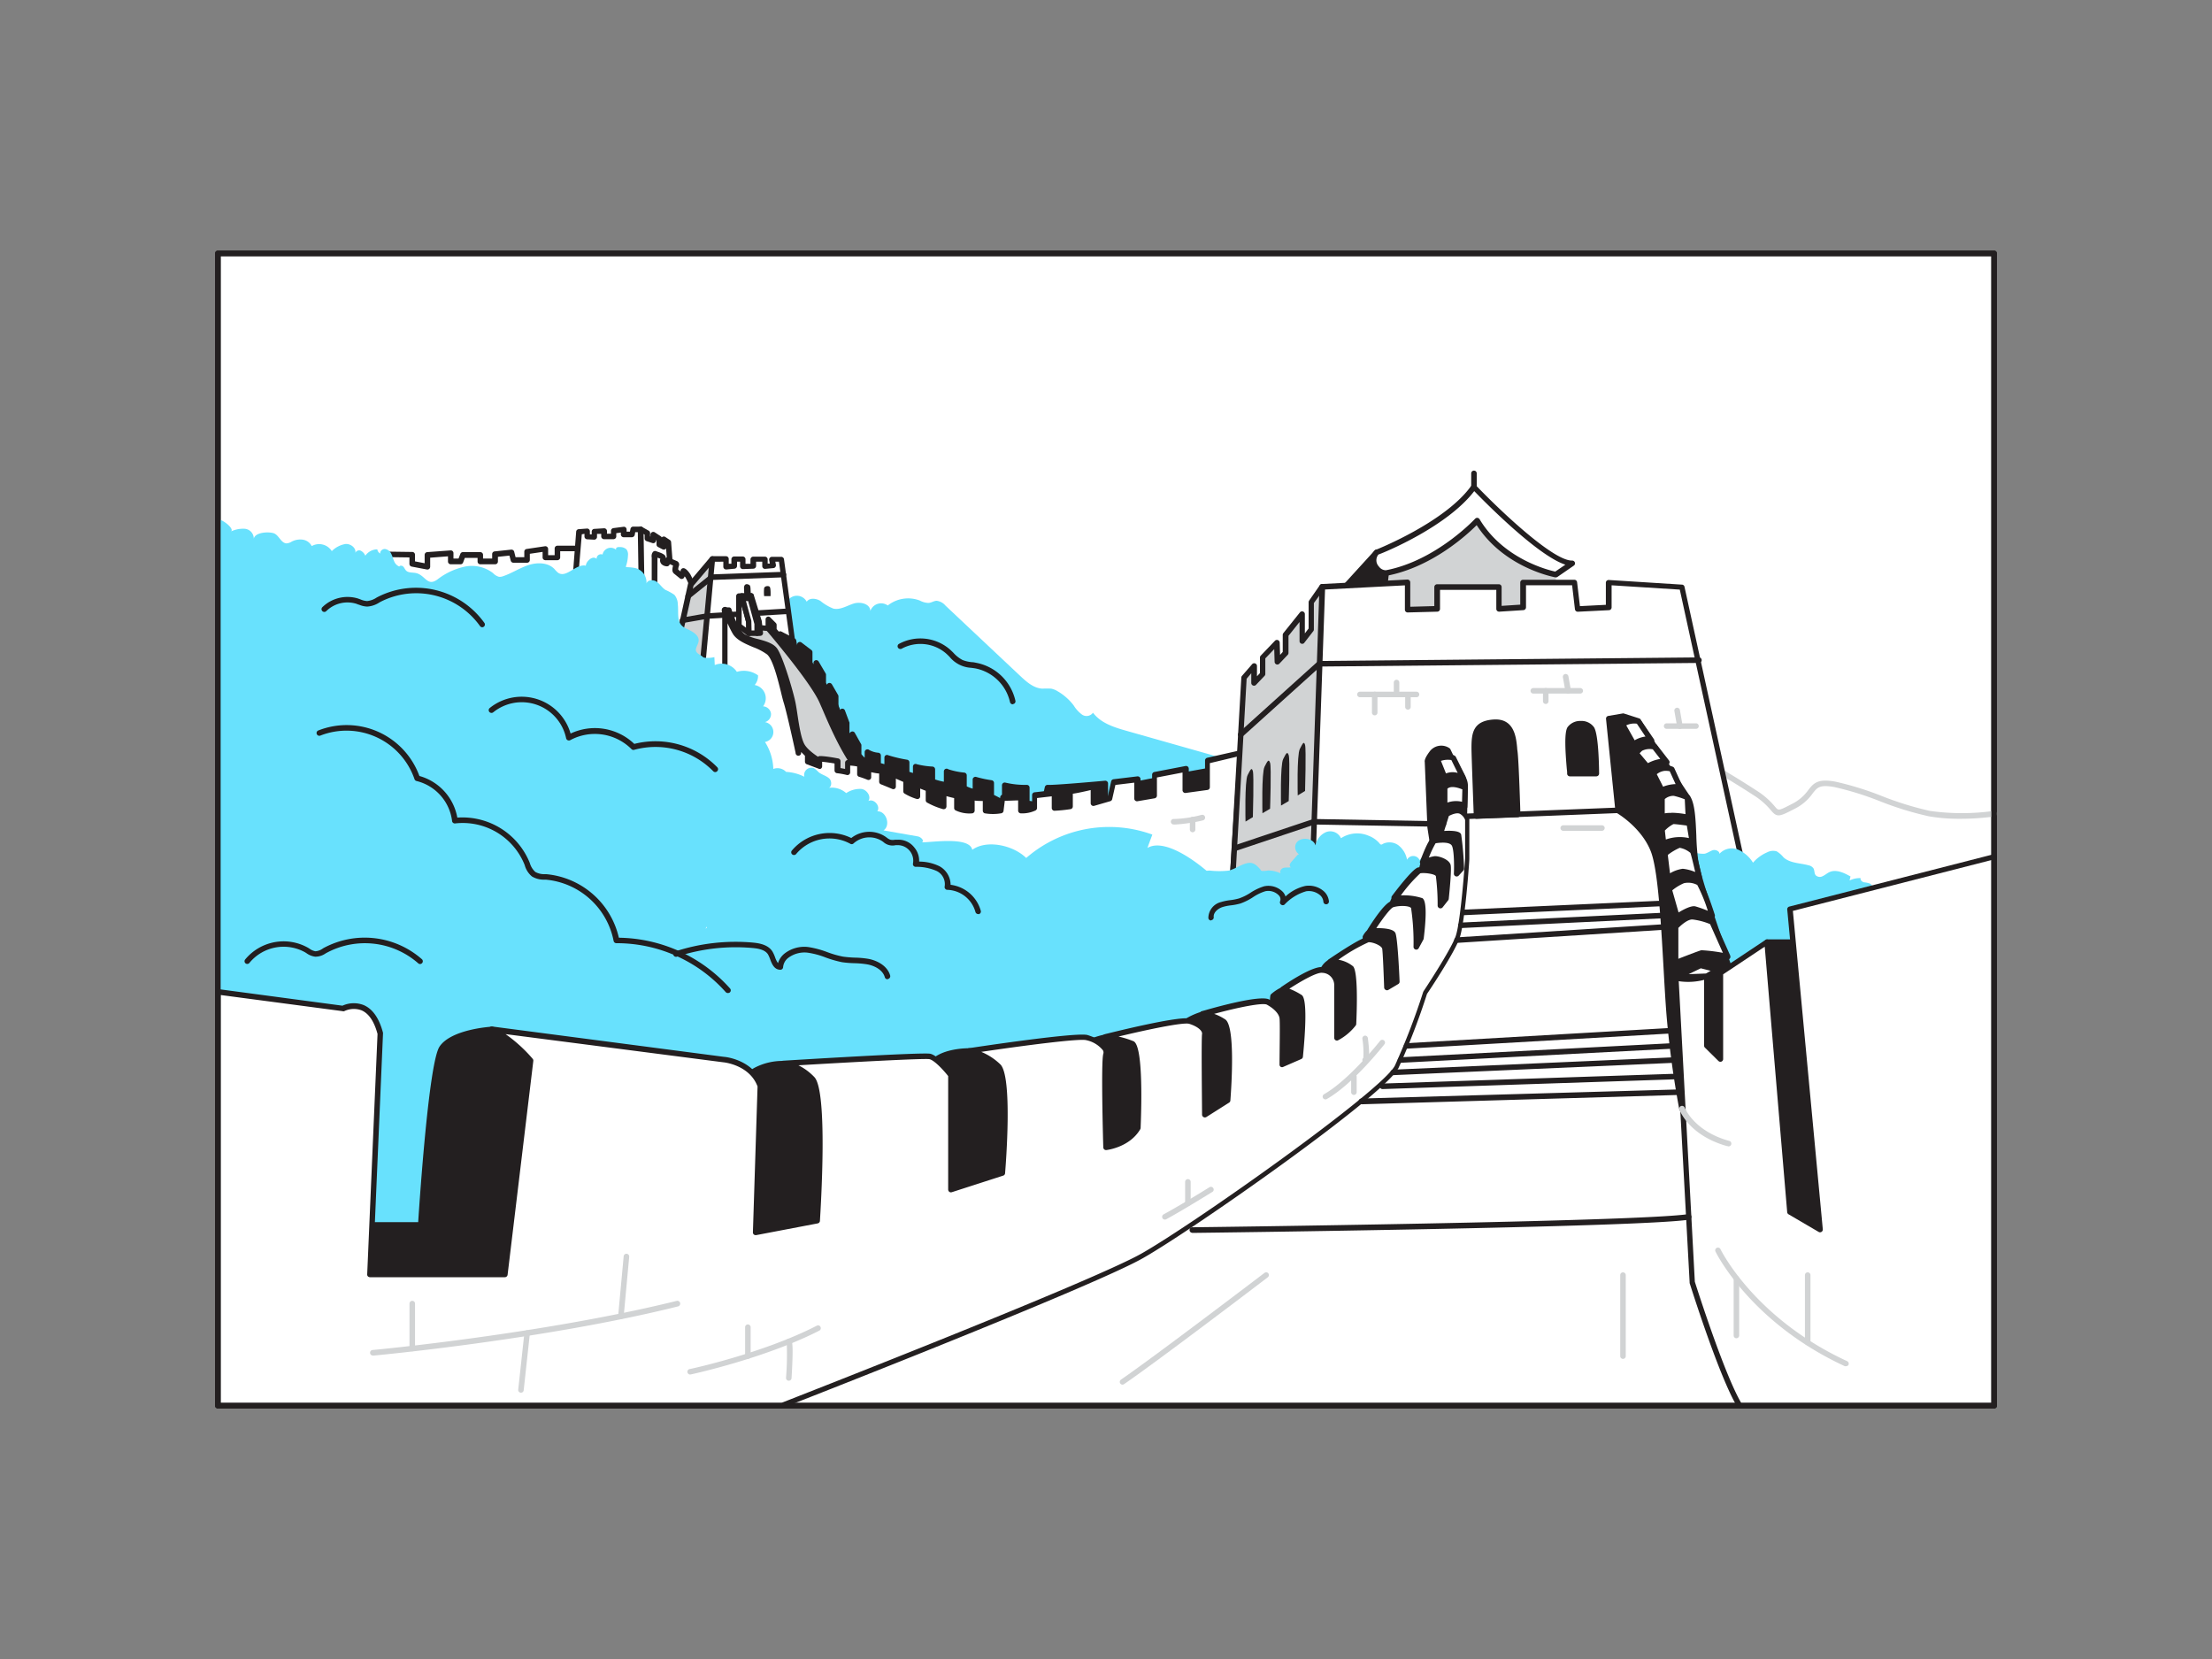 <svg xmlns="http://www.w3.org/2000/svg" viewBox="0 0 400 300"><rect x="0" y="0" width="400" height="300" fill="#808080" stroke="none"/><g id="_381_the_great_wall_flatline" data-name="#381_the_great_wall_flatline"><rect x="39.4" y="45.82" width="321.2" height="208.35" fill="#fff"/><path d="M360.6,254.68H39.4a.5.5,0,0,1-.5-.5V45.82a.5.5,0,0,1,.5-.5H360.6a.5.5,0,0,1,.5.5V254.18A.5.5,0,0,1,360.6,254.68Zm-320.7-1H360.1V46.32H39.9Z" fill="#231f20"/><path d="M354.35,148.06a31.66,31.66,0,0,1-5.52-.44,57.72,57.72,0,0,1-8.92-2.75,54.8,54.8,0,0,0-8.18-2.54c-2.67-.48-3.1.06-3.94,1.14a8.79,8.79,0,0,1-3.32,2.82c-2.69,1.38-3.11,1.59-4.22.25a13.06,13.06,0,0,0-3.13-2.73c-5-3.25-9.57-5.8-9.62-5.82a.5.5,0,0,1-.19-.68.51.51,0,0,1,.68-.2s4.65,2.59,9.67,5.86A13.79,13.79,0,0,1,321,145.9c.61.72.61.73,3-.5a8,8,0,0,0,3-2.54c1-1.31,1.79-2.08,4.91-1.51a55.39,55.39,0,0,1,8.34,2.58,58.2,58.2,0,0,0,8.76,2.71,41.59,41.59,0,0,0,11.52,0,.5.5,0,1,1,.15,1A45.43,45.43,0,0,1,354.35,148.06Z" fill="#d1d3d4"/><path d="M141.83,107.28l.79,1.11a2,2,0,0,1,3.26.42c.51-.76,1.69-.62,2.47-.15a8.77,8.77,0,0,0,2.34,1.39c1.26.29,2.46-.53,3.69-.91s3,.06,3,1.35a2.07,2.07,0,0,1,3.16-1,5.92,5.92,0,0,1,5.8-.89,3.52,3.52,0,0,0,1.52.43c.52,0,1-.38,1.51-.39a2.47,2.47,0,0,1,1.6.87l13.52,12.72c1.14,1.07,2.41,2.21,4,2.3a14.25,14.25,0,0,1,1.6,0,3.63,3.63,0,0,1,1.16.47,9.81,9.81,0,0,1,2.91,2.57,5.86,5.86,0,0,0,1.49,1.64,1.44,1.44,0,0,0,2-.33c1.42,1.9,3.86,2.66,6.14,3.3l19,5.39a10.53,10.53,0,0,1,3.65,1.57c2.79,2.15,2.91,6.61,5.73,8.73-1.29,3.36-5.37,4.53-8.91,5.2q-14.58,2.76-29.34,4.44c-19.42,2.2-39.49,2.92-58.08-3.07-7.07-2.28-14-5.64-19-11.2s-7.48-13.63-5-20.63c1.6-4.52,5.06-8.14,8.81-11.13a27.13,27.13,0,0,1,9.63-4.94C132.48,106,140.3,105.12,141.83,107.28Z" fill="#68e1fd"/><polygon points="104.5 99.18 100.8 99.18 100.8 100.8 98.62 100.8 98.62 99.18 95.31 99.67 95.31 101.22 92.84 101.22 92.49 99.88 89.54 100.2 89.54 101.5 86.86 101.5 86.86 100.34 83.71 100.34 83.27 101.5 81.51 101.5 81.51 100.03 77.29 100.34 77.29 102.45 74.54 101.93 74.54 100.31 69.33 100.24 69.33 112.48 108.05 113.82 104.5 99.18" fill="#fff"/><path d="M108.05,114.32h0L69.32,113a.51.51,0,0,1-.49-.5V100.24a.51.51,0,0,1,.15-.36.48.48,0,0,1,.36-.14l5.21.07a.49.49,0,0,1,.49.5v1.2l1.75.34v-1.51a.5.5,0,0,1,.46-.5l4.23-.31a.46.46,0,0,1,.37.13A.5.5,0,0,1,82,100v1h.92l.32-.83a.49.49,0,0,1,.46-.33h3.15a.5.5,0,0,1,.5.5V101H89v-.8a.49.49,0,0,1,.44-.49l3-.32a.51.51,0,0,1,.54.37l.25,1h1.58v-1a.49.49,0,0,1,.43-.49l3.3-.49a.51.51,0,0,1,.4.11.53.53,0,0,1,.18.38v1.12h1.18V99.18a.5.5,0,0,1,.5-.5h3.7a.49.49,0,0,1,.48.38l3.56,14.64a.53.53,0,0,1-.1.44A.53.53,0,0,1,108.05,114.32ZM69.83,112l37.58,1.3L104.1,99.68h-2.8v1.12a.5.5,0,0,1-.5.5H98.62a.5.5,0,0,1-.5-.5v-1l-2.31.34v1.12a.5.5,0,0,1-.5.5H92.85a.5.5,0,0,1-.49-.37l-.24-.92-2.08.22v.85a.5.5,0,0,1-.5.5H86.86a.5.5,0,0,1-.5-.5v-.66h-2.3l-.32.84a.49.49,0,0,1-.47.32H81.51a.5.5,0,0,1-.5-.5v-.94l-3.22.25v1.64a.53.53,0,0,1-.18.39.53.53,0,0,1-.42.1l-2.74-.52a.5.5,0,0,1-.41-.49V100.8l-4.21-.06Z" fill="#231f20"/><polygon points="115.86 95.73 117.06 96.4 117.06 97.39 118.11 97.74 118.11 96.73 119.21 97.46 119.21 98.48 120.02 98.9 120.02 97.6 120.86 98.16 122 113.01 113.54 111.08 115.86 95.73" fill="#fff"/><path d="M122,113.51h-.11l-8.46-1.94a.49.49,0,0,1-.38-.56l2.32-15.34a.49.49,0,0,1,.27-.38.52.52,0,0,1,.47,0l1.19.67a.51.51,0,0,1,.26.44V97l.06,0v-.31a.51.51,0,0,1,.26-.44.49.49,0,0,1,.51,0l1.09.72a.46.46,0,0,1,.18.21.27.27,0,0,1,.12-.09.49.49,0,0,1,.51,0l.85.56a.5.5,0,0,1,.22.38L122.5,113a.48.48,0,0,1-.17.42A.5.5,0,0,1,122,113.51Zm-7.9-2.82,7.35,1.68-1-13.2a.52.52,0,0,1-.17.16.5.5,0,0,1-.49,0l-.8-.42a.5.5,0,0,1-.27-.44v-.76l-.09-.06v.08a.5.5,0,0,1-.66.47l-1.06-.35a.51.51,0,0,1-.34-.47v-.7l-.31-.17Z" fill="#231f20"/><polygon points="116.03 106.26 115.86 95.73 114.49 95.73 114.31 96.65 112.8 96.61 112.8 95.73 110.97 95.98 110.97 96.96 109.25 97 109.25 96.01 107.49 96.12 107.49 97.14 106.22 97.07 106.22 96.05 104.74 96.15 103.69 109.18 116.03 106.26" fill="#fff"/><path d="M103.69,109.68a.55.55,0,0,1-.33-.12.5.5,0,0,1-.17-.42l1-13a.49.49,0,0,1,.47-.45l1.47-.11a.48.48,0,0,1,.38.13.52.52,0,0,1,.16.37v.55H107v-.49a.49.49,0,0,1,.47-.5l1.76-.11a.51.51,0,0,1,.53.5v.48l.72,0V96a.51.51,0,0,1,.43-.5l1.83-.24a.49.49,0,0,1,.57.49v.39l.6,0,.1-.5a.49.49,0,0,1,.49-.41h1.37a.49.49,0,0,1,.5.49l.17,10.53a.5.5,0,0,1-.38.49l-12.35,2.92Zm1.52-13.06-1,11.91,11.28-2.67-.15-9.63h-.47l-.09.51a.55.55,0,0,1-.51.41l-1.51,0a.51.51,0,0,1-.49-.5V96.3l-.83.12V97a.5.5,0,0,1-.49.5l-1.72,0a.46.46,0,0,1-.36-.15.47.47,0,0,1-.15-.35v-.46l-.76,0v.55a.48.48,0,0,1-.16.36.5.5,0,0,1-.37.14l-1.27-.07a.51.51,0,0,1-.47-.5v-.49Z" fill="#231f20"/><path d="M125.65,107.17a17.18,17.18,0,0,0-.6-1.61,14,14,0,0,0-.67-1.41s-.83-1.1-.84-.86a2.1,2.1,0,0,1-.28.91l-1-.81a.66.66,0,0,1-.14-.15.44.44,0,0,1,0-.2,2.65,2.65,0,0,1,.18-.87.2.2,0,0,0,0-.15s-.07-.08-.13-.1l-1.42-.61-.12.61c-.37,0-.82-.21-.8-.58,0-.18.13-.39,0-.54a3.3,3.3,0,0,0-1.12-.52c-.31-.09-.22-.23-.37,0a2.09,2.09,0,0,0,0,.66v9s4.58,3.48,4.65,3.66S125.65,107.17,125.65,107.17Z" fill="#fff"/><path d="M123,114.11a.48.48,0,0,1-.4-.2c-.29-.28-2.54-2-4.55-3.56a.49.49,0,0,1-.2-.4v-9a.66.66,0,0,0,0-.13,1.4,1.4,0,0,1,.07-.76c.09-.17.18-.35.41-.41a.62.62,0,0,1,.46.08c.19.06,1.23.37,1.48.75a.75.75,0,0,1,.12.44.47.47,0,0,1,.12-.09.5.5,0,0,1,.43,0l1.42.61a.69.69,0,0,1,.41.4.7.7,0,0,1,0,.5,1.84,1.84,0,0,0-.13.65l.43.36s0-.08,0-.11a.53.53,0,0,1,.41-.49c.61-.14,1.37,1.12,1.37,1.14.24.44.46.91.69,1.45a15.32,15.32,0,0,1,.61,1.66.47.47,0,0,1,0,.33c-2.62,6.76-2.65,6.76-3.1,6.76Zm-4.15-4.41c2.28,1.74,3.42,2.63,4,3.11.49-1.13,1.55-3.82,2.27-5.66-.14-.42-.31-.87-.53-1.4s-.43-1-.65-1.37l-.13-.16a2.4,2.4,0,0,1-.11.23.47.47,0,0,1-.34.24.49.49,0,0,1-.41-.1l-1-.81a.87.87,0,0,1-.28-.33,1,1,0,0,1-.08-.42,3.26,3.26,0,0,1,.12-.76l-.6-.26h0a.51.51,0,0,1-.47.4,1.47,1.47,0,0,1-1-.38,1,1,0,0,1-.28-.72,1.08,1.08,0,0,1,.05-.28l-.52-.19a.71.71,0,0,1,0,.14Z" fill="#231f20"/><polygon points="128.81 101.08 124.91 105.69 120.86 123.89 127.9 125.33 128.81 101.08" fill="#d1d3d4"/><path d="M127.9,125.83h-.1l-7-1.44a.52.52,0,0,1-.32-.22.51.51,0,0,1-.07-.38l4-18.2a.43.43,0,0,1,.11-.21l3.9-4.61a.53.53,0,0,1,.57-.15.51.51,0,0,1,.31.49l-.91,24.25a.54.54,0,0,1-.19.38A.5.5,0,0,1,127.9,125.83Zm-6.44-2.33,6,1.23.84-22.22-2.89,3.41Z" fill="#231f20"/><polygon points="126.7 123.89 128.81 101.08 131.28 101.08 131.28 102.49 132.76 102.35 132.76 101.08 134.31 101.08 134.31 102.42 136.21 102.35 136.21 101.08 138.32 101.08 138.32 102.38 139.79 102.24 139.58 101.08 141.27 101.08 144.3 123.04 126.7 123.89" fill="#fff"/><path d="M126.7,124.39a.52.52,0,0,1-.36-.16.5.5,0,0,1-.14-.39l2.12-22.8a.5.5,0,0,1,.49-.46h2.47a.5.5,0,0,1,.5.5v.86l.48,0v-.81a.5.5,0,0,1,.5-.5h1.55a.5.5,0,0,1,.5.5v.82l.9,0v-.79a.5.5,0,0,1,.5-.5h2.11a.5.5,0,0,1,.5.5v.75l.39,0-.12-.63a.5.5,0,0,1,.11-.41.51.51,0,0,1,.38-.18h1.69a.51.51,0,0,1,.5.43l3,22a.6.6,0,0,1-.11.39.49.49,0,0,1-.37.18l-17.59.85Zm2.57-22.81-2,21.78,16.48-.79-2.89-21h-.66l.11.57a.5.5,0,0,1-.1.39.46.46,0,0,1-.35.2l-1.48.14a.46.46,0,0,1-.38-.13.51.51,0,0,1-.16-.37v-.8h-1.11v.77a.51.51,0,0,1-.49.5l-1.9.07a.54.54,0,0,1-.36-.14.51.51,0,0,1-.15-.36v-.84h-.55v.77a.51.51,0,0,1-.46.5l-1.47.14a.56.56,0,0,1-.39-.13.52.52,0,0,1-.16-.37v-.91Z" fill="#231f20"/><path d="M131.55,113l7.4.6s10.25,9.43,12.27,14.13,1,8.86,4.23,10.46,8.84,7.37,8.84,7.37-19.43-2.4-22.38-7.89-4.52-14.85-7.37-18Z" fill="#d1d3d4"/><path d="M164.29,146.07h-.06c-.8-.1-19.72-2.49-22.76-8.14a55.62,55.62,0,0,1-3.39-8.81c-1.23-3.8-2.4-7.4-3.9-9a.38.38,0,0,1-.09-.13l-3-6.72a.52.52,0,0,1,0-.5.52.52,0,0,1,.45-.21l7.4.6a.49.49,0,0,1,.3.14c.42.38,10.35,9.55,12.39,14.29a23.71,23.71,0,0,1,1.43,5.15c.46,2.43.8,4.19,2.56,5.06,3.25,1.62,8.75,7.23,9,7.47a.5.5,0,0,1,.09.57A.51.51,0,0,1,164.29,146.07ZM135,119.46c1.62,1.82,2.81,5.48,4.06,9.35a56.28,56.28,0,0,0,3.32,8.64c2.33,4.34,16,6.73,20.52,7.41-1.77-1.73-5.37-5.08-7.65-6.21s-2.62-3.26-3.1-5.77a22.71,22.71,0,0,0-1.36-4.95c-1.83-4.26-10.85-12.74-12-13.83l-6.39-.52Z" fill="#231f20"/><path d="M123.47,112.67a.5.5,0,0,1-.09-1l4.39-.76,14.46-.86a.5.5,0,0,1,.06,1l-14.4.85-4.34.75Z" fill="#231f20"/><path d="M220.25,139.09s-13.56,2.39-16.92,3.21v2.14L200,145.67v-4s-9.12.85-10.44.75l-.75,3.29-3-.48v-2.81a15.94,15.94,0,0,1-4-.43v3.29s-1.6-.89-2.44-1.27v-2.49a20.77,20.77,0,0,1-2.86-.61v2.3a7.72,7.72,0,0,1-2.07-.79v-2.26a12.69,12.69,0,0,1-3.14-.7v2.44a10.7,10.7,0,0,1-2.58-.66V139a16.35,16.35,0,0,1-3-.46v1.83a13.77,13.77,0,0,1-1.64-.57v-2a26.89,26.89,0,0,1-3.52-.84v1.78a6.6,6.6,0,0,1-1.64-.47V136.6A4.68,4.68,0,0,1,157,136v2a8.14,8.14,0,0,1-1.59-1.59v-1.74l-1.13-2L154,134.3l-.75-1.87v-1.69l-.82-2.21-.31,1.65-.89-2.44v-1.93l-1.12-1.92v2.2L149,123.46v-1.54l-1.27-2.16-.23,2-1-2v-1.93l-1.78-1.36v1.93l-1-1.52-.18-1.09-2.39-1.23v.67s-1-1.06-1.2-1.37v-.92l-1-1v1.63c2.58,3,8.33,10,9.74,13.28,1.83,4.22,5.3,13,10.32,16.14s18.12,8,24.73,7.61,19.81-2.82,27.22-3.38,10.42-2.49,10.42-2.49Z" fill="#231f20"/><path d="M183,151.16c-6.78,0-19.15-4.55-24.26-7.7-4.78-3-8.1-10.71-10.08-15.35l-.44-1c-1.39-3.21-7.22-10.27-9.66-13.15a.5.5,0,0,1-.12-.33V112a.51.51,0,0,1,.3-.46.49.49,0,0,1,.54.1l1,1a.48.48,0,0,1,.16.36v.75l.4.47,0,0a.51.51,0,0,1,.49,0l2.4,1.24a.48.48,0,0,1,.26.36l.15.88v-.12a.51.51,0,0,1,.28-.45.49.49,0,0,1,.52.06l1.79,1.36a.49.49,0,0,1,.19.39v1.81l.19.37,0-.31a.5.5,0,0,1,.92-.2l1.27,2.16a.48.48,0,0,1,.07.26v1.44l.15.36a.54.54,0,0,1,.34-.32.53.53,0,0,1,.57.23l1.12,1.93a.45.45,0,0,1,.07.25v1.84l.25.67a.48.48,0,0,1,.41-.28.5.5,0,0,1,.51.32l.82,2.2a.57.57,0,0,1,0,.18v1.59l.06.16a.49.49,0,0,1,.39-.32.48.48,0,0,1,.52.25l1.12,2a.4.4,0,0,1,.07.24v1.6a4.61,4.61,0,0,0,.59.64V136a.5.5,0,0,1,.82-.38,4,4,0,0,0,1.66.5.5.5,0,0,1,.45.49V138c.19.06.42.13.64.18V137a.5.5,0,0,1,.23-.42.49.49,0,0,1,.48,0,24.41,24.41,0,0,0,3.4.8.5.5,0,0,1,.41.49v1.7l.64.21v-1.15a.52.52,0,0,1,.23-.43.51.51,0,0,1,.48,0,14.54,14.54,0,0,0,2.83.42.51.51,0,0,1,.47.5v1.83a10.58,10.58,0,0,0,1.58.41v-1.86a.5.5,0,0,1,.28-.45.51.51,0,0,1,.53.06,13.08,13.08,0,0,0,2.89.6.5.5,0,0,1,.44.49v2a6,6,0,0,0,1.07.41v-1.64a.46.46,0,0,1,.21-.4.49.49,0,0,1,.45-.07,20.34,20.34,0,0,0,2.77.59.5.5,0,0,1,.43.49v2.17c.45.22,1,.51,1.44.75V142a.51.51,0,0,1,.2-.4.52.52,0,0,1,.45-.07,15.4,15.4,0,0,0,3.83.4.5.5,0,0,1,.51.5v2.39l2.12.33.64-2.83a.51.51,0,0,1,.53-.39c1,.07,7.83-.52,10.35-.75a.52.52,0,0,1,.39.13.49.49,0,0,1,.16.37V145l2.33-.87V142.3a.49.49,0,0,1,.38-.48c3.33-.82,16.4-3.13,16.95-3.23a.51.51,0,0,1,.58.4l1.13,5.68a.51.51,0,0,1-.22.52c-.13.08-3.2,2-10.65,2.57-3.57.27-8.55,1-13.37,1.68-5.12.74-10.42,1.5-13.86,1.69C183.53,151.15,183.27,151.16,183,151.16ZM141.34,115.7c3,3.65,6.69,8.41,7.81,11l.44,1c1.93,4.53,5.17,12.11,9.68,14.89,5.21,3.21,18,7.89,24.44,7.53,3.4-.2,8.68-1,13.78-1.69,4.83-.7,9.83-1.42,13.43-1.69,5.91-.45,9-1.79,9.9-2.25l-1-4.85c-2.35.42-12.62,2.26-16,3v1.74a.5.5,0,0,1-.32.47l-3.34,1.23a.48.48,0,0,1-.46-.06.49.49,0,0,1-.21-.41v-3.5c-1.83.17-7.65.69-9.54.72l-.66,2.89a.5.5,0,0,1-.57.39l-3-.48a.51.51,0,0,1-.42-.5v-2.31a17,17,0,0,1-3-.28v2.64a.5.5,0,0,1-.25.43.52.52,0,0,1-.5,0s-1.58-.89-2.4-1.25a.5.5,0,0,1-.29-.46v-2.06c-.46-.07-1.22-.21-1.86-.37v1.63a.51.51,0,0,1-.62.49,8.12,8.12,0,0,1-2.25-.88.49.49,0,0,1-.2-.4v-1.82a15.47,15.47,0,0,1-2.14-.41v1.71a.48.48,0,0,1-.17.37.52.52,0,0,1-.39.13,11.47,11.47,0,0,1-2.73-.7.5.5,0,0,1-.29-.46v-1.7c-.54-.05-1.37-.14-2-.27v1.18a.47.47,0,0,1-.2.39.5.5,0,0,1-.44.09,14.87,14.87,0,0,1-1.75-.61.52.52,0,0,1-.25-.44v-1.6c-.61-.12-1.73-.34-2.52-.57v1.09a.46.46,0,0,1-.18.38.49.49,0,0,1-.4.12,6.92,6.92,0,0,1-1.8-.53.49.49,0,0,1-.26-.44V137a6.1,6.1,0,0,1-.93-.24V138a.48.48,0,0,1-.28.45.51.51,0,0,1-.52-.05,8.16,8.16,0,0,1-1.73-1.76.46.46,0,0,1-.06-.23v-1.61l-.37-.67-.05.25a.48.48,0,0,1-.44.41.47.47,0,0,1-.51-.31l-.75-1.88a.39.39,0,0,1,0-.18v-1.6l-.17-.45a.51.51,0,0,1-.93,0l-.89-2.44a.55.55,0,0,1,0-.17V126l-.12-.22v.36a.5.5,0,0,1-.4.49.49.49,0,0,1-.56-.29l-1.13-2.63a.45.45,0,0,1,0-.2v-1.41l-.45-.76-.06.5a.5.5,0,0,1-.94.16l-1-2a.43.43,0,0,1-.06-.22v-1.68l-.78-.6v.92a.5.5,0,0,1-.36.48.5.5,0,0,1-.56-.22l-1-1.51a.44.44,0,0,1-.07-.19l-.14-.84-1.46-.75a.48.48,0,0,1-.3.32Zm62,28.74h0Zm-63.88-31,0,0,0-.31Z" fill="#231f20"/><path d="M133.62,113.21V107.8h.52l1.27,4.68a10,10,0,0,1,0,2Z" fill="#fff"/><path d="M135.42,115a.57.57,0,0,1-.31-.1l-1.79-1.32a.48.48,0,0,1-.2-.4V107.8a.5.5,0,0,1,.5-.5h.52a.5.5,0,0,1,.49.37l1.26,4.68c.17,2.4.06,2.46-.23,2.62A.48.48,0,0,1,135.42,115Zm-1.3-2.08c.2.16.54.4.84.63,0-.33,0-.72-.05-1.06l-.79-2.92Z" fill="#231f20"/><path d="M131,110.33h.79s1.14,3.89,2.68,4.83,4.64,1,5.63,2.39,2.86,7.7,3.29,9.86.75,6,1.68,7.56,3.71,3,3.71,3-1.17,3.9-4.48,0-3.82-13-5.09-16.38-3.4-2-5.67-4.73A13.23,13.23,0,0,1,131,110.33Z" fill="#231f20"/><path d="M146.93,140.24c-.92,0-1.93-.64-3-1.9-2.3-2.71-3.28-7.75-4.07-11.8a34,34,0,0,0-1.11-4.73,3.64,3.64,0,0,0-2.5-2.43,7,7,0,0,1-3.08-2.17,13.58,13.58,0,0,1-2.66-6.85.53.53,0,0,1,.13-.38.5.5,0,0,1,.37-.15h.79a.48.48,0,0,1,.48.36c.31,1,1.33,3.86,2.46,4.54a9.66,9.66,0,0,0,2.29.82c1.38.37,2.8.76,3.49,1.71,1.07,1.48,3,8,3.37,10,.11.59.22,1.29.33,2.05.29,1.92.66,4.31,1.29,5.35.86,1.41,3.49,2.85,3.52,2.86a.51.51,0,0,1,.24.59c0,.07-.54,1.75-1.93,2A1.75,1.75,0,0,1,146.93,140.24Zm-15.21-28.58a11.92,11.92,0,0,0,2.21,4.92,6.08,6.08,0,0,0,2.7,1.88,4.65,4.65,0,0,1,3.05,3,34.43,34.43,0,0,1,1.16,4.88c.76,3.94,1.71,8.84,3.84,11.35,1,1.13,1.81,1.66,2.45,1.53a1.76,1.76,0,0,0,1-1,11.15,11.15,0,0,1-3.51-3c-.74-1.21-1.11-3.61-1.43-5.72-.11-.74-.21-1.43-.33-2-.44-2.25-2.3-8.42-3.19-9.65-.49-.67-1.74-1-2.94-1.34a10.9,10.9,0,0,1-2.55-.92C133.08,114.9,132.2,113,131.72,111.66Z" fill="#231f20"/><path d="M224.38,136.17l-6.1,1.38v4.75l-3.94.55V139l-5.63,1.08v3.7l-3.1.53v-3.43l-4.32.52-.65,2.91-2.91.84v-3s-3.52.84-4.23.84v2.75s-2,.28-2.81.28v-2.67s-3,.35-3.66.42v2.25a5.15,5.15,0,0,1-2.42.47v-2.37s-2.3.14-3.35.07l-.29,2.3a8.51,8.51,0,0,1-2.74,0V144.3a20.77,20.77,0,0,1-2.47-.14v2.37a5.28,5.28,0,0,1-2.67-.47v-2.18s-1.83-.42-2.39-.64v2.54a13.31,13.31,0,0,1-2.75-1.13v-2a14,14,0,0,1-2-.84V144a9.62,9.62,0,0,1-2.06-.94v-2l-2.35-1v2.21s-1.46-.62-2-.83v-1.94A14,14,0,0,1,157,139v1.55a15.93,15.93,0,0,0-1.59-.56V138.2a10.18,10.18,0,0,0-2.26-.28v1.73a13.45,13.45,0,0,0-1.83-.32v-1.69s-2.11-.38-3.24-.43v1.37l-2.11-.8v-1.27L144.48,135l-.18,1.17s-1.52-7.09-2.13-9-1.65-7.72-3.2-9-5.11-1.89-6.1-3.63a34.37,34.37,0,0,1-1.87-4.12v17.22s3.05,18,10.65,19.94,22.1,10.33,31.82,10.28,20.6,1.64,27.49,1.17,21.9.68,21.9.68Z" fill="#fff"/><path d="M222.86,160.12h0c-.15,0-15-1.13-21.82-.67a106.81,106.81,0,0,1-13.64-.49c-4.59-.35-9.36-.7-13.89-.68h-.09c-6.38,0-14.58-3.45-21.82-6.5a83.73,83.73,0,0,0-10-3.79c-7.82-2-10.89-19.6-11-20.35v-17.3a.5.5,0,0,1,1-.18,31.45,31.45,0,0,0,1.84,4.06c.49.86,1.87,1.45,3.21,2a11,11,0,0,1,2.78,1.48c1.19,1,2,3.9,2.82,7.28.2.82.38,1.53.52,2,.44,1.38,1.32,5.3,1.81,7.5a.52.52,0,0,1,.38.15l1.54,1.54a.5.5,0,0,1,.14.35v.92l1.11.42v-.64a.52.52,0,0,1,.16-.36.49.49,0,0,1,.37-.14c1.14,0,3.21.42,3.3.43a.5.5,0,0,1,.41.5v1.24l.83.15v-1.11a.5.5,0,0,1,.5-.5,10,10,0,0,1,2.38.3.49.49,0,0,1,.38.48v1.46l.59.2V139a.52.52,0,0,1,.21-.41.48.48,0,0,1,.45-.06,14.13,14.13,0,0,0,2.33.4.5.5,0,0,1,.45.5v1.6l1,.42V140a.48.48,0,0,1,.23-.42.49.49,0,0,1,.47,0l2.35,1a.51.51,0,0,1,.3.46v1.76a8.38,8.38,0,0,0,1.06.48v-1.46a.5.5,0,0,1,.26-.44.52.52,0,0,1,.51,0,12,12,0,0,0,1.93.8.5.5,0,0,1,.34.47v1.7a11.27,11.27,0,0,0,1.75.71v-1.85a.52.52,0,0,1,.21-.41.5.5,0,0,1,.46-.05c.44.16,1.83.5,2.33.61a.5.5,0,0,1,.39.49v1.86a4.77,4.77,0,0,0,1.67.31v-1.89a.49.49,0,0,1,.18-.38.47.47,0,0,1,.41-.11,20.3,20.3,0,0,0,2.38.13.5.5,0,0,1,.5.5v1.84a9.15,9.15,0,0,0,1.79-.06l.24-1.91a.5.5,0,0,1,.53-.44c1,.07,3.27-.07,3.29-.07a.49.49,0,0,1,.38.14.48.48,0,0,1,.15.36V146a4.72,4.72,0,0,0,1.42-.31v-1.92a.5.5,0,0,1,.45-.5c.7-.07,3.65-.42,3.65-.42a.51.51,0,0,1,.39.12.5.5,0,0,1,.17.38v2.15c.58,0,1.35-.14,1.81-.2V143a.51.51,0,0,1,.5-.5,40.35,40.35,0,0,0,4.11-.83.51.51,0,0,1,.43.1.49.49,0,0,1,.19.39v2.34l2-.58.59-2.62a.51.51,0,0,1,.43-.39l4.32-.52a.52.52,0,0,1,.39.13.48.48,0,0,1,.17.37v2.83l2.1-.35v-3.28a.5.5,0,0,1,.4-.49l5.63-1.08a.53.53,0,0,1,.42.1.53.53,0,0,1,.18.39v3.23l2.94-.4v-4.32a.51.51,0,0,1,.39-.49l6.1-1.38a.49.49,0,0,1,.43.11.49.49,0,0,1,.18.41l-1.53,23.45a.45.45,0,0,1-.17.34A.48.48,0,0,1,222.86,160.12ZM205,158.33c6.49,0,15.18.59,17.35.75l1.45-22.28L218.78,138v4.35a.5.5,0,0,1-.43.5l-3.94.54a.5.5,0,0,1-.57-.49v-3.2l-4.63.89v3.28a.5.5,0,0,1-.42.49l-3.1.53a.49.49,0,0,1-.4-.11.49.49,0,0,1-.18-.38v-2.87l-3.41.41-.58,2.57a.5.5,0,0,1-.35.37l-2.9.84a.46.46,0,0,1-.44-.08.48.48,0,0,1-.2-.4v-2.37c-.86.2-2.37.54-3.23.66v2.3a.49.49,0,0,1-.43.49,27.05,27.05,0,0,1-2.88.29.49.49,0,0,1-.36-.15.5.5,0,0,1-.14-.35V144l-2.66.31v1.8a.51.51,0,0,1-.28.45,5.7,5.7,0,0,1-2.68.52.51.51,0,0,1-.46-.5v-1.84c-.61,0-1.64.07-2.41.06l-.23,1.84a.5.5,0,0,1-.42.43,8.86,8.86,0,0,1-3,0,.51.51,0,0,1-.33-.48v-1.75c-.4,0-1,0-1.47-.07v1.81a.51.51,0,0,1-.44.5,5.8,5.8,0,0,1-3-.53.48.48,0,0,1-.27-.44v-1.79c-.37-.08-.92-.22-1.39-.35v1.86a.52.52,0,0,1-.2.4.55.55,0,0,1-.45.08,13.31,13.31,0,0,1-2.91-1.21.51.51,0,0,1-.19-.4V143l-1-.4V144a.5.5,0,0,1-.66.47,9.46,9.46,0,0,1-2.22-1,.5.5,0,0,1-.18-.39v-1.69L162,140.8v1.44a.49.49,0,0,1-.22.41.52.52,0,0,1-.47,0s-1.45-.61-2-.82a.5.5,0,0,1-.33-.47v-1.49c-.38,0-.94-.13-1.44-.23v.9a.49.49,0,0,1-.69.46s-.87-.36-1.53-.54A.49.49,0,0,1,155,140V138.6a9.67,9.67,0,0,0-1.26-.16v1.21a.5.5,0,0,1-.19.4.48.48,0,0,1-.43.09,13.39,13.39,0,0,0-1.76-.32.5.5,0,0,1-.45-.49v-1.27c-.53-.09-1.48-.24-2.24-.31v.83a.52.52,0,0,1-.21.41.5.5,0,0,1-.46,0l-2.11-.79a.51.51,0,0,1-.33-.47v-1.06l-.69-.69,0,.18a.5.5,0,0,1-1,0c0-.07-1.53-7.08-2.12-9-.16-.5-.34-1.22-.54-2.06-.58-2.33-1.46-5.87-2.5-6.76a10.49,10.49,0,0,0-2.52-1.32c-1.49-.63-3-1.28-3.69-2.44-.34-.59-.66-1.25-.94-1.87v14.72c0,.09,3.07,17.59,10.27,19.46A85.82,85.82,0,0,1,152,150.85c7.15,3,15.26,6.42,21.43,6.42h.49c4.46,0,9.09.34,13.57.68a104.68,104.68,0,0,0,13.49.49C202.1,158.36,203.51,158.33,205,158.33Z" fill="#231f20"/><polygon points="239.08 106.11 237.15 108.89 237.15 113.82 235.46 116 235.46 111.06 232.43 114.81 232.43 118.08 230.99 119.71 230.88 116.22 228.31 118.9 228.34 121.92 226.8 123.53 226.8 120.44 224.97 122.55 222.85 159.62 239.68 159.62 239.08 106.11" fill="#d1d3d4"/><path d="M239.68,160.12H222.86a.52.52,0,0,1-.37-.16.51.51,0,0,1-.13-.37l2.11-37.07a.49.49,0,0,1,.12-.3l1.83-2.11a.5.5,0,0,1,.88.33v1.85l.54-.57,0-2.81a.5.5,0,0,1,.14-.35l2.57-2.69a.5.5,0,0,1,.86.33l.07,2.23.48-.54v-3.08a.52.52,0,0,1,.11-.32l3-3.75a.5.5,0,0,1,.89.32v3.48l.68-.89v-4.76a.55.55,0,0,1,.09-.28l1.94-2.79a.5.5,0,0,1,.91.28l.6,53.51a.51.51,0,0,1-.5.51Zm-16.3-1h15.79l-.58-51.44-1,1.37v4.77a.5.5,0,0,1-.1.31l-1.69,2.18A.49.49,0,0,1,235,116v-3.53l-2,2.51v3.1a.51.51,0,0,1-.13.33L231.36,120a.5.5,0,0,1-.54.14.51.51,0,0,1-.33-.46l-.07-2.3-1.61,1.68,0,2.81a.5.5,0,0,1-.14.35l-1.54,1.62a.49.49,0,0,1-.55.12.5.5,0,0,1-.31-.46v-1.76l-.84,1Z" fill="#231f20"/><path d="M250.66,103.61s12.47-4.41,15.9-9.85c0,0,9.06,9.76,14.79,10.14v7.88H249.72Z" fill="#d1d3d4"/><path d="M250.66,103.61a5.39,5.39,0,0,1-1.69-.84c-.28-.38,0-2.91,0-2.91l-7.79,8.54,8.54,3.38Z" fill="#231f20"/><path d="M249.72,112.28a.57.57,0,0,1-.18,0L241,108.87a.51.51,0,0,1-.31-.36.53.53,0,0,1,.12-.45l7.79-8.54a.51.51,0,0,1,.87.4,10.8,10.8,0,0,0-.07,2.6,7.08,7.08,0,0,0,1.42.62.52.52,0,0,1,.34.53l-.94,8.17a.52.52,0,0,1-.24.37A.48.48,0,0,1,249.72,112.28ZM242,108.2l7.26,2.88.82-7.13a4,4,0,0,1-1.55-.88,3.34,3.34,0,0,1-.22-1.79Z" fill="#231f20"/><polygon points="237.15 163.02 239.08 106.11 254.5 105.3 254.5 110.23 259.85 110.09 259.9 106.15 271.07 106.15 271.07 110.09 275.44 109.81 275.44 105.3 284.73 105.3 285.29 110.09 290.92 109.81 290.92 105.3 304.16 106.15 317.39 166.63 237.15 163.02" fill="#fff"/><path d="M317.39,167.13h0l-80.25-3.61a.49.49,0,0,1-.47-.51l1.93-56.92a.49.49,0,0,1,.47-.48l15.42-.81a.54.54,0,0,1,.37.14.52.52,0,0,1,.16.36v4.42l4.35-.12,0-3.46a.51.51,0,0,1,.5-.49h11.17a.5.5,0,0,1,.5.5v3.41l3.37-.22v-4a.5.5,0,0,1,.5-.5h9.29a.5.5,0,0,1,.49.45l.51,4.32,4.69-.24v-4a.5.5,0,0,1,.16-.36.51.51,0,0,1,.37-.13l13.24.84a.48.48,0,0,1,.45.39l13.24,60.48a.52.52,0,0,1-.11.43A.49.49,0,0,1,317.39,167.13Zm-79.73-4.58,79.1,3.55-13-59.48-12.33-.78v4a.5.5,0,0,1-.47.5l-5.63.28a.51.51,0,0,1-.53-.44l-.51-4.35h-8.34v4a.51.51,0,0,1-.47.5l-4.37.28a.56.56,0,0,1-.37-.13.52.52,0,0,1-.16-.37v-3.44H260.4l0,3.45a.5.5,0,0,1-.49.49l-5.35.14a.52.52,0,0,1-.36-.14.48.48,0,0,1-.15-.36v-4.4l-14.44.75Z" fill="#231f20"/><path d="M299.81,153.72a1.71,1.71,0,0,1,2.22-.67,5,5,0,0,1,1.86,1.73c.16-.79,1.21-1,2-.82a5.31,5.31,0,0,0,2.35.42c.52-.11,1-.48,1.47-.63s1.23.12,1.22.65a3,3,0,0,1,3.34-.77A6,6,0,0,1,317,156a7.08,7.08,0,0,1,2.58-1.88,2.26,2.26,0,0,1,1.7-.17,4.81,4.81,0,0,1,1.25,1.1c1.19,1.07,3,1,4.53,1.43a1.41,1.41,0,0,1,.86.53c.23.38.13.91.41,1.26a1.07,1.07,0,0,0,1.28.16c.42-.19.78-.52,1.2-.72,1.23-.56,2.64.12,3.82.78l-.17.73a4.2,4.2,0,0,1,2-.43c-.1.35.26.67.61.76a4.16,4.16,0,0,1,1.06.22c1,.54.3,2.15.84,3.13a2.55,2.55,0,0,1,3.16-.28,4.19,4.19,0,0,1,1.73,2.86,3,3,0,0,1-.15,1.78,3.92,3.92,0,0,1-.87,1c-1.71,1.63-3.55,3.32-5.86,3.85-1.06.25-2.17.23-3.24.47a3.55,3.55,0,0,0-2.6,1.8,6.21,6.21,0,0,0-.32,1.54,11.24,11.24,0,0,1-1.67,4.54,6.56,6.56,0,0,1-2.58,2.46c-2.11,1-4.59.28-6.91.41a9.43,9.43,0,0,0-5.07,1.86,8.53,8.53,0,0,1-1.63,1.11c-1.58.66-3.4-.26-4.6-1.48-1.62-1.64-2.64-3.86-4.45-5.31-2.68-2.14-6.64-2.23-9.16-4.55a9,9,0,0,1-2.55-7c.05-2,.37-4.36-1.22-5.54a6.55,6.55,0,0,1-.85-.61,2.53,2.53,0,0,1-.43-2c.22-2.32,1.12-7,4-7.45,1-.15,2.29,0,3.33-.1S299.59,152.4,299.81,153.72Z" fill="#68e1fd"/><path d="M263.51,147.68l29.1-1.15s6.48.23,7.92,4.14,2.62,28.77,5.24,35.74,3.45,39.87,9.37,48.32,9.1,19.45,9.1,19.45H115s69.64-22.92,92.54-35.55,42.39-27.89,48-39.73S264.09,150,263.51,147.68Z" fill="#fff"/><path d="M324.24,254.68H115a.51.51,0,0,1-.5-.42.52.52,0,0,1,.34-.56c.7-.23,69.86-23,92.46-35.51,24.25-13.37,42.58-28.51,47.84-39.51,5.55-11.61,8.5-28.66,7.93-30.88a.53.53,0,0,1,.09-.42.51.51,0,0,1,.38-.2l29.1-1.15c.32,0,6.87.29,8.41,4.47.64,1.72,1.2,7.17,1.85,13.48.85,8.16,1.9,18.31,3.38,22.26,1,2.68,1.75,9,2.6,16.36,1.39,11.89,3.11,26.68,6.72,31.84,5.89,8.42,9.14,19.49,9.17,19.6a.53.53,0,0,1-.08.44A.51.51,0,0,1,324.24,254.68Zm-206.21-1H323.56c-.78-2.46-3.85-11.54-8.83-18.67-3.76-5.36-5.49-20.29-6.89-32.29-.84-7.28-1.58-13.56-2.54-16.13-1.53-4.07-2.54-13.86-3.44-22.5-.62-6-1.21-11.65-1.8-13.25-1.31-3.54-7.4-3.81-7.47-3.81l-28.52,1.13c.16,3.86-2.68,19.66-8.08,31s-23.83,26.49-48.26,40C187.73,230.09,131.52,249.17,118,253.68Z" fill="#231f20"/><path d="M122.57,109.27a2.73,2.73,0,0,0-.62-1.71,9.72,9.72,0,0,0-1.62-.89c-.62-.4-1-1.08-1.61-1.49s-1.66-.34-1.82.37a2.67,2.67,0,0,0-2-2.82,8.25,8.25,0,0,0-3.79.12,7,7,0,0,1-3.78,0,6.17,6.17,0,0,0-1.58-.59c-1.74-.17-3.39,2.31-4.83,1.31a4.37,4.37,0,0,1-.64-.65c-1.14-1.21-3.08-1.26-4.67-.75s-3,1.46-4.56,2a1.86,1.86,0,0,1-.8.14,2.37,2.37,0,0,1-1.1-.68,6.29,6.29,0,0,0-5.17-1.15,12.31,12.31,0,0,0-4.9,2.32c-1.89,1.36-2.18-.92-4-1.2-.59-.1-1.28,0-1.69-.47-.19-.21-.28-.49-.48-.68s-.61-.23-.7,0a1.71,1.71,0,0,1-.95-1c-.2-.43-.3-.9-.52-1.32a1.5,1.5,0,0,0-1.07-.85c-.47-.06-1,.36-.9.82a1,1,0,0,1-.54-.76,2.66,2.66,0,0,0-2.17,1.15,1.79,1.79,0,0,0-.81-.9.74.74,0,0,0-1,.41c.2-.91-.84-1.7-1.77-1.63A4.56,4.56,0,0,0,60,99.66a2.7,2.7,0,0,0-3.63-.91,2.16,2.16,0,0,0-1.62-1.16,3.31,3.31,0,0,0-2,.35,2,2,0,0,1-.94.32c-1-.05-1.37-1.49-2.28-1.82s-3.44-.22-3.64,1a1.79,1.79,0,0,0-1.6-1.82,5.17,5.17,0,0,0-2.6.52c.93-.36-1.49-2.35-2.36-2.21.25,9.11-.26,18.43-.26,27.6a30.78,30.78,0,0,1,4.26,6.56A48,48,0,0,0,76,151.56c4.42.82,8.93,1,13.34,1.85,5,1,9.91,2.77,15,3.24s10.75-.72,14-4.68a2.39,2.39,0,0,0,.7-1.64,6.84,6.84,0,0,0-.42-1.28,3.85,3.85,0,0,1,.79-3c2.21-3.48,5.68-6.56,5.85-10.68.07-1.59-.39-3.19-.19-4.77.27-2.16,1.71-4,2.59-6s1-4.73-.81-6c-.39-.26-.88-.48-1-.93s.37-1.09.47-1.66c.2-1.13-1.12-1.83-2.16-2.32C122.19,112.87,122.77,111.08,122.57,109.27Z" fill="#68e1fd"/><path d="M228.13,174.71c-1.68-5-3.6-10.26-7-14.37-2.12-2.58-9.92-9.23-13.64-7,.29-.81.59-1.61.89-2.42a22.85,22.85,0,0,0-24.63,6c-.73-1.19-2.47-1.3-3.78-.81s-2.42,1.43-3.72,2c-2.59,1.06-5.53.36-8.33.21s-6.14.64-7.16,3.26l-1.91-2a5.57,5.57,0,0,1-6.27,3.77c-1.19-.25-2.27-.9-3.45-1.23-4.23-1.18-9,3-8.36,7.33-2.41-4.62-9.79-5.45-13.16-1.49,2.14-6.86-3.27-10.26-7.07-14.75-1.73-2-2.8-5.13-5-6.72-1.11-.81-7.17-.92-6.24.08a21.49,21.49,0,0,0-6.93-5.29,10.18,10.18,0,0,0-8.5-.08,25.54,25.54,0,0,0-13.55-9.8c-2.25-.69-6.43-.1-8.26-1.07s-2.55-4.06-4.66-5.49c-2.56-1.73-5.69-2.38-8.72-3-4.89-1-13.25-4.42-19.26-3.43V230.68l2.78-1.08c-1.85,3.84.53,8.66,4.15,10.92s8.07,2.59,12.33,2.77c12.27.51,24.69.18,36.58-2.9,5-1.3,10-3.09,15.13-3,4.83,0,9.53,1.68,14.35,1.91s9.36-.91,13.93-2l25.79-6.34a94.19,94.19,0,0,0,12.23-3.59,96.73,96.73,0,0,0,10-4.89l27.58-14.81c6.48-3.48,13.52-7.6,15.82-14.59C232.15,187.06,230.13,180.62,228.13,174.71Z" fill="#68e1fd"/><path d="M247.49,151.13a5.3,5.3,0,0,0-5,.45,2.12,2.12,0,0,0-2.67-1.12,3.23,3.23,0,0,0-1.93,2.41c-.5-1.65-3.6-1.61-3.68.28a1.57,1.57,0,0,0,.88,1.44c-.06-.21-.38-.08-.52.08l-1,1.13a1.34,1.34,0,0,0-.32.5.45.45,0,0,0,.18.53c-.43.09-.88,0-1.3.1s-.8.61-.54,1a5.45,5.45,0,0,0-2.25-.52,5.83,5.83,0,0,1-1.08.09c-.44-.13-.13-.05-.42-.37-.71-.76-1.3-1.34-2.49-1s-2,1-3.15,1.3a15.49,15.49,0,0,1-3.4,0c-1.14,0-2.45.45-2.8,1.53-.71-1.16-2.39-1.22-3.7-.88a10.31,10.31,0,0,0-6.38,5c-.26.48-.53,1-1,1.2a2.36,2.36,0,0,1-1.09,0,4.81,4.81,0,0,0-5.16,3.76c-.15.77-.14,1.67-.73,2.18s-1.75.33-2.53.75c-1.74.95-.86,4.34-2.73,5a7.61,7.61,0,0,1-1.52.15,3.26,3.26,0,0,0-2.45,2.22,9.7,9.7,0,0,0-.39,3.44c.07-.51-.78-.42-1.15-.07a8.39,8.39,0,0,0-2,9c.56,1.43,1.54,3,.89,4.37-.2.43-.55.78-.76,1.21a3.45,3.45,0,0,0,.46,3.36c1.31,2,3.65,3.14,6,3.81a61.44,61.44,0,0,1,7,1.9c2.13.88,4,2.3,6.29,2.85,2.49.62,5.11.09,7.62-.43,5-1,10.16-2.13,14.81-4.35,2.91-1.39,5.6-3.21,8.5-4.6,4.49-2.15,9.64-3.38,13.07-7a25.1,25.1,0,0,0,3.89-6L259.4,173c1-1.86,2-3.84,1.8-5.93a4.26,4.26,0,0,1,0-1.51c.16-.56.61-1,.81-1.54s-.07-1.35-.65-1.32c1.15-.07.82-2.33,1-3a5.07,5.07,0,0,0,.26-1.53,1.15,1.15,0,0,0-.9-1.12,1.32,1.32,0,0,0-.78.23c-.17.11-.38.24-.55.12a.41.41,0,0,1-.13-.22,9.94,9.94,0,0,0-.48-1.52,1.8,1.8,0,0,0-3.07-.12,1.26,1.26,0,0,0-2.27-.07,4.28,4.28,0,0,0-1.53-2.59,2.73,2.73,0,0,0-2.9-.25.32.32,0,0,1-.51-.08A4.85,4.85,0,0,0,247.49,151.13Z" fill="#68e1fd"/><path d="M296.24,130.4l-2.75-.88-2.57.44,1.69,16.57a16.1,16.1,0,0,1,6.37,7.2c1.8,4.6,2.13,20.09,2.85,29.38a167.62,167.62,0,0,0,2.33,17.35l11-18.38-4.46-13s-3.48-9.68-4.07-13.27-.1-9.67-1.47-11.58S296.24,130.4,296.24,130.4Z" fill="#231f20"/><path d="M304.16,201h-.09a.49.49,0,0,1-.4-.39,170.25,170.25,0,0,1-2.34-17.41c-.19-2.47-.35-5.34-.52-8.38-.47-8.23-1-17.55-2.29-20.86-1.71-4.37-6.11-6.92-6.16-6.95a.51.51,0,0,1-.25-.38L290.42,130a.5.5,0,0,1,.42-.54l2.57-.44a.44.44,0,0,1,.23,0l2.75.88a.51.51,0,0,1,.27.21c.07.12,7.54,11.91,8.89,13.77.95,1.32,1.07,4.18,1.2,7.21a42.61,42.61,0,0,0,.35,4.58c.58,3.5,4,13.09,4,13.18l4.46,13a.51.51,0,0,1,0,.42l-11,18.39A.49.49,0,0,1,304.16,201Zm-11.08-54.73a16.4,16.4,0,0,1,6.37,7.32c1.35,3.46,1.88,12.86,2.35,21.16.18,3,.34,5.9.53,8.36.55,7,1.6,13.35,2.08,16l10.18-17-4.38-12.82c-.14-.39-3.5-9.76-4.09-13.35a42.75,42.75,0,0,1-.37-4.7c-.11-2.75-.23-5.58-1-6.66-1.3-1.8-7.91-12.21-8.83-13.67l-2.45-.79-2,.34Z" fill="#231f20"/><polygon points="310.68 175.37 314.39 175.66 319.55 170.34 330.34 170.34 331.12 230.58 305.77 206.14 307.33 180.24 306.85 176.93 310.68 175.37" fill="#231f20"/><path d="M331.12,231.08a.52.52,0,0,1-.35-.14L305.42,206.5a.48.48,0,0,1-.15-.39l1.56-25.85-.47-3.26a.49.49,0,0,1,.31-.53l3.82-1.57a.45.45,0,0,1,.23,0l3.48.27,5-5.14a.48.48,0,0,1,.36-.16h10.79a.51.51,0,0,1,.5.5l.78,60.23a.52.52,0,0,1-.3.47A.71.71,0,0,1,331.12,231.08Zm-24.84-25.14,24.32,23.45-.76-58.55H319.76l-5,5.17a.53.53,0,0,1-.4.15l-3.59-.29-3.36,1.37.43,2.92a.41.41,0,0,1,0,.11Z" fill="#231f20"/><path d="M262.53,137.19l-.75-1.55a2.17,2.17,0,0,0-2.88.45c-1.15,1.52-.76,1.71-.76,1.71l.5,11.78.72,4.76,4.93,4.65s.41-9,.47-10.23.09-2.91.09-2.91l.1-3.43a3,3,0,0,0-.38-1.8C264,139.53,262.53,137.19,262.53,137.19Z" fill="#231f20"/><path d="M264.29,159.49a.49.49,0,0,1-.34-.14L259,154.71a.54.54,0,0,1-.15-.29l-.73-4.76L257.65,138a.78.78,0,0,1,0-.14c-.07-.3,0-.8.9-2a2.62,2.62,0,0,1,3.55-.57.49.49,0,0,1,.18.2L263,137c.17.27,1.53,2.4,2,3.45a3.4,3.4,0,0,1,.42,2.13l-.09,3.33s0,1.67-.1,2.92-.46,10.23-.46,10.23a.49.49,0,0,1-.31.44A.43.43,0,0,1,264.29,159.49Zm-4.46-5.39,4,3.78c.11-2.43.37-8.17.42-9.14.05-1.24.09-2.9.09-2.91l.1-3.42a2.65,2.65,0,0,0-.33-1.57c-.51-1.05-2-3.36-2-3.38l0-.05L261.4,136a1.61,1.61,0,0,0-2.11.39,4.05,4.05,0,0,0-.7,1.18.5.5,0,0,1,.05.21l.5,11.78Zm-1.47-16.75h0Zm0,0Z" fill="#231f20"/><path d="M260.44,150.78a4.71,4.71,0,0,0-.54,2.27c-.13,1.72,0,4.69,0,4.69l4.34.76.52-2.73s-.43-5.73-.9-6S260.44,150.78,260.44,150.78Z" fill="#231f20"/><path d="M264.25,159h-.09l-4.34-.75a.5.5,0,0,1-.42-.47c0-.13-.12-3,0-4.76a4.89,4.89,0,0,1,.65-2.54.5.5,0,0,1,.2-.15c3.16-1.37,3.68-1.08,3.85-1s.71.39,1.15,6.4a.56.56,0,0,1,0,.13l-.51,2.72A.51.51,0,0,1,264.25,159Zm-3.86-1.68,3.45.6.41-2.17a38,38,0,0,0-.7-5.54,17.71,17.71,0,0,0-2.75,1,5.42,5.42,0,0,0-.4,1.91C260.3,154.39,260.36,156.46,260.39,157.32Zm3.11-7.21Z" fill="#231f20"/><path d="M257.49,155.91a5.77,5.77,0,0,0-.41,2.73c.11,1.73.64,5.7.64,5.7h5s.18-8.11-.47-8.83S258.26,154.44,257.49,155.91Z" fill="#231f20"/><path d="M262.71,164.84h-5a.5.5,0,0,1-.5-.43c0-.16-.53-4-.64-5.74a6.19,6.19,0,0,1,.46-3h0a2.72,2.72,0,0,1,2.2-1.25,4.58,4.58,0,0,1,3.37.74c.68.76.67,6.08.6,9.18A.49.49,0,0,1,262.71,164.84Zm-4.55-1h4.06c.06-3.55-.06-7.5-.37-8a3.94,3.94,0,0,0-2.49-.4,1.94,1.94,0,0,0-1.43.72,5.52,5.52,0,0,0-.35,2.47C257.66,160,258,162.77,258.16,163.84Z" fill="#231f20"/><path d="M252.28,162.39a3.45,3.45,0,0,0-.65,2c-.06,1.24-.25,7.17-.25,7.17h4.49l1.74-1.83-.18-6.85a8.28,8.28,0,0,0-2.83-1.07A4.37,4.37,0,0,0,252.28,162.39Z" fill="#231f20"/><path d="M255.87,172h-4.49a.52.52,0,0,1-.36-.16.52.52,0,0,1-.14-.36s.2-5.93.25-7.17a4,4,0,0,1,.76-2.25l.12-.1a4.85,4.85,0,0,1,2.63-.71,8.8,8.8,0,0,1,3.05,1.14.49.49,0,0,1,.24.42l.18,6.84a.52.52,0,0,1-.14.36l-1.74,1.83A.5.5,0,0,1,255.87,172Zm-4-1h3.75l1.45-1.53-.16-6.35a7,7,0,0,0-2.38-.87,3.82,3.82,0,0,0-1.94.51,3.12,3.12,0,0,0-.49,1.6C252.08,165.37,252,169.54,251.9,171Z" fill="#231f20"/><path d="M247.91,168.3a3.79,3.79,0,0,0-1,1.18c-.19.55.48,10.84.55,10.75s5.65-1.9,5.65-1.9-.44-8.6-.55-9.22-1.53-1.39-1.86-1.44A21.53,21.53,0,0,0,247.91,168.3Z" fill="#231f20"/><path d="M247.44,180.73a.54.54,0,0,1-.25-.06c-.61-.34-.8-11.26-.77-11.35a3.78,3.78,0,0,1,1.19-1.41.56.56,0,0,1,.17-.09,11.91,11.91,0,0,1,3-.64c.41.06,2.12.91,2.29,1.85.1.63.5,8.39.55,9.28a.5.5,0,0,1-.35.5c-2,.64-5.17,1.7-5.55,1.86A.54.54,0,0,1,247.44,180.73Zm.71-12a2.91,2.91,0,0,0-.79.89c-.09.56.31,7.71.5,9.89.7-.25,2-.7,4.71-1.56-.18-3.45-.45-8.37-.52-8.78a3.27,3.27,0,0,0-1.46-1C250.4,168.17,249.18,168.47,248.15,168.76Z" fill="#231f20"/><path d="M240.73,173.86a3.21,3.21,0,0,0-1.65,1.94c0,1.71.35,13,.35,13s2.61.6,3.63.24,3.13-4,3.13-4-.74-9.57-.95-10.1S240.73,173.86,240.73,173.86Z" fill="#231f20"/><path d="M242.15,189.64a14.55,14.55,0,0,1-2.83-.37.5.5,0,0,1-.39-.47c0-.46-.39-11.31-.35-13a3.47,3.47,0,0,1,1.31-2c.38-.32.65-.45.91-.41,4.58.56,4.81,1.12,4.9,1.36.22.54.76,7.35,1,10.25a.5.5,0,0,1-.07.29c-.51.9-2.29,3.85-3.4,4.24A3.73,3.73,0,0,1,242.15,189.64Zm-2.23-1.26a8.08,8.08,0,0,0,3,.18c.51-.17,1.82-2,2.79-3.66-.27-3.43-.72-8.82-.89-9.72a20.44,20.44,0,0,0-4-.81,3.23,3.23,0,0,0-1.18,1.44C239.54,177.31,239.85,186.38,239.92,188.38Zm4.93-13.16Zm-4-.87Z" fill="#231f20"/><path d="M232.15,178.9a8.51,8.51,0,0,0-1.94,1.23c-.35.46.39,13.8.39,13.8l5.59-2.64s.71-9.47,0-10.46S232.15,178.9,232.15,178.9Z" fill="#231f20"/><path d="M230.6,194.43a.5.5,0,0,1-.26-.08.49.49,0,0,1-.24-.4c-.75-13.52-.42-13.95-.29-14.13a7.93,7.93,0,0,1,2.12-1.37.43.43,0,0,1,.35,0c.59.16,3.55,1.05,4.32,2.12s.31,7.88.09,10.78a.5.5,0,0,1-.28.42l-5.6,2.64A.54.54,0,0,1,230.6,194.43Zm.06-14.05c-.16,1,.14,8,.4,12.78l4.66-2.2c.31-4.41.43-9.22.06-9.84s-2.34-1.32-3.59-1.69A8.18,8.18,0,0,0,230.66,180.38Z" fill="#231f20"/><path d="M217.72,183.3s-3.52,1-4,2.39S215,204.91,215,204.91l9.29-6.13s-.84-13.79-1.62-14.5S217.72,183.3,217.72,183.3Z" fill="#231f20"/><path d="M215,205.41a.54.54,0,0,1-.21,0,.52.52,0,0,1-.29-.4c-.3-3-1.81-18-1.31-19.44.57-1.6,4-2.6,4.35-2.71a.49.49,0,0,1,.17,0c1,.07,4.46.35,5.3,1.11s1.46,9.61,1.78,14.84a.5.5,0,0,1-.22.45l-9.29,6.12A.49.49,0,0,1,215,205.41Zm2.73-21.61c-1.36.39-3.32,1.27-3.59,2-.32,1,.58,11.33,1.28,18.18l8.36-5.51c-.4-6.35-1-13.22-1.48-13.91C222,184.29,219.7,183.94,217.77,183.8Z" fill="#231f20"/><path d="M200,187.52s-3.26.56-4.24,1.9.49,22.53.49,22.53,13.86-2.47,14.36-6.55-3.52-16.68-3.52-16.68Z" fill="#231f20"/><path d="M196.25,212.44a.5.5,0,0,1-.31-.1.52.52,0,0,1-.19-.36c-.35-5-1.41-21.48-.4-22.86s4.21-2,4.57-2.09h.16l7.09,1.19a.49.49,0,0,1,.39.34c.17.52,4,12.76,3.54,16.9-.52,4.32-13.31,6.72-14.76,7ZM200,188c-.91.17-3.16.75-3.84,1.69s-.13,11.77.55,21.63c4.08-.78,13-3.1,13.4-6,.43-3.59-2.82-14.28-3.41-16.18Z" fill="#231f20"/><path d="M175.34,190.05s-5.49-.07-7.11,2.68,0,25.9,0,25.9l16.76-4.5s-1.48-19.93-3-21.83S175.34,190.05,175.34,190.05Z" fill="#231f20"/><path d="M168.23,219.13a.52.52,0,0,1-.29-.09.51.51,0,0,1-.21-.37c-.16-2.39-1.58-23.4.07-26.2,1.75-3,7.31-2.92,7.55-2.92h0c.22,0,5.45.4,7,2.44s2.91,20,3.06,22.1a.49.49,0,0,1-.36.52l-16.76,4.5A.27.27,0,0,1,168.23,219.13Zm7.08-28.58c-.36,0-5.24,0-6.65,2.43-1.1,1.88-.6,15.75,0,25l15.77-4.24c-.59-7.68-1.83-19.87-2.83-21.14s-4.91-2-6.31-2.06Z" fill="#231f20"/><path d="M141.7,192.31a10.66,10.66,0,0,0-5.07,1.19c-2.47,1.34-3.45,5.07-3.45,5.07l-.85,25.13,17.74,1.76s1.62-28.79.78-30.06S141.7,192.31,141.7,192.31Z" fill="#231f20"/><path d="M150.07,226h0l-17.74-1.76a.51.51,0,0,1-.45-.52l.85-25.13a.52.52,0,0,1,0-.11c0-.16,1.07-3.95,3.69-5.38a10.92,10.92,0,0,1,5.33-1.25h.08c2,.44,8.58,2,9.46,3.31s-.31,23.57-.69,30.36a.53.53,0,0,1-.17.35A.5.5,0,0,1,150.07,226Zm-17.22-2.71,16.75,1.66c.61-10.87,1.34-28,.81-29.26-.43-.65-4.89-2-8.78-2.85a10.25,10.25,0,0,0-4.76,1.14c-2.1,1.14-3.07,4.27-3.19,4.71Z" fill="#231f20"/><path d="M88.9,186.11s-7,.42-9,3.38-3.8,32-3.8,32H62l1.41,13,31.26.56s5.49-41.25,4.5-43.36S88.9,186.11,88.9,186.11Z" fill="#231f20"/><path d="M94.68,235.46h0l-31.26-.56a.49.49,0,0,1-.48-.45L61.52,221.5a.51.51,0,0,1,.12-.39A.52.52,0,0,1,62,221H75.62c.3-4.59,1.95-28.87,3.86-31.74,2.08-3.12,9.1-3.58,9.39-3.6a.64.64,0,0,1,.2,0c1,.36,9.52,3.52,10.56,5.75S96.09,228.12,95.17,235A.49.49,0,0,1,94.68,235.46Zm-30.81-1.55,30.37.54c2.18-16.4,5.13-41,4.49-42.64-.65-1.38-6.37-3.9-9.9-5.19-.85.06-6.83.62-8.52,3.15-1.56,2.33-3.21,23.68-3.72,31.71a.5.5,0,0,1-.5.47H62.57Z" fill="#231f20"/><path d="M39.4,179.35l22.61,3s4.88-2.63,6.76,4.5l-1.88,43.55H91.3l4.64-38.67s-3.38-4.08-7-5.63l42,5.49s5.06.42,6.61,4.79l-.84,26.47,11.12-2.12s1.55-23.08-.85-25.62a9.1,9.1,0,0,0-5.2-2.81s25.05-1.55,26.46-1.27,3.8,3.38,3.8,3.38v20.69l9.3-3s1.4-17.18-.71-19.29a12.15,12.15,0,0,0-5.21-2.82s19.43-3,21.26-2.39,3.84,1.69,3.4,3.1,0,16.75,0,16.75,3.92-.42,5.75-3.52c0,0,.56-14.5-1-15.2a26.49,26.49,0,0,0-4.77-1.27s13.35-3.38,15.18-2.82,2.82,1.55,2.68,2.4,0,14.5,0,14.5l4.21-2.68s1-13.09-.7-14.22a10,10,0,0,0-3.66-1.4s10.13-3,11.68-2.12,2.39,1.83,2.54,2.82,0,8.45,0,8.45l3.23-1.41s1-10,0-10.7a16.55,16.55,0,0,0-3-1.44s5.42-3.77,7.11-3.49a2.72,2.72,0,0,1,2.53,2.68v9.57a9.56,9.56,0,0,0,3-2.46s.42-9.15-.43-10.07-3.59-1.27-3.59-1.27,5.78-3.94,6.76-3.94,2.82.71,3,1.62.35,7,.35,7l1.76-1.13s-.28-7.81-.7-8.58-4-.57-4-.57,2.75-4.43,3.88-4.78,3.37-.43,3.8.42.49,7.25.49,7.25l.84-1.55s.78-6.33,0-6.83-4.64-.42-4.64-.42,3.66-4.86,4.43-5,3.1,0,3.38.85a44.07,44.07,0,0,1,.35,5.49l1-1.27a47.44,47.44,0,0,0,.35-6c-.21-.71-1.83-1.27-2.39-1.2a11.32,11.32,0,0,0-1.9.63S259,152,259.39,152s2.81-.42,3.52.57.49,5.42.49,5.42l.84-.92s-.28-5.42-.49-6-3.31-.28-3.31-.28l1.13-3.59s1.69-1.06,2.67-.5a2.54,2.54,0,0,1,1.2,1.48v7.11s-.77,11.55-1.76,14.22-5.84,10-5.84,10a127.65,127.65,0,0,1-5.14,13.37c-2.32,4.65-36.6,28.86-46,34.21s-65.26,27.1-65.26,27.1H39.4Z" fill="#fff"/><path d="M141.41,254.68H39.4a.5.5,0,0,1-.5-.5V179.35a.48.48,0,0,1,.17-.37.47.47,0,0,1,.39-.12l22.47,3a4.92,4.92,0,0,1,3.86-.1c1.61.7,2.78,2.38,3.47,5a.61.61,0,0,1,0,.14l-1.85,43H90.85l4.57-38c-.66-.76-3.61-4-6.71-5.33a.5.5,0,0,1,.26-.95l41.95,5.49c.2,0,5.39.5,7,5.11a.57.57,0,0,1,0,.18l-.82,25.85,10.13-1.93c.6-9.2.88-23.14-.74-24.86a8.81,8.81,0,0,0-4.89-2.66.49.49,0,0,1-.45-.5.49.49,0,0,1,.47-.49c2.57-.16,25.16-1.55,26.59-1.26s3.84,3.23,4.1,3.56a.5.5,0,0,1,.1.31v20l8.32-2.65c.52-6.58.81-17.16-.58-18.56a11.71,11.71,0,0,0-5-2.68.5.5,0,0,1-.39-.5.51.51,0,0,1,.43-.48c2-.31,19.6-2.95,21.48-2.38.85.27,2.91,1,3.59,2.31a1.82,1.82,0,0,1,.14,1.42c-.3.93-.16,10.07,0,16a7.61,7.61,0,0,0,4.78-3.08c.24-6.53,0-13.94-.73-14.61a26.54,26.54,0,0,0-4.62-1.22.5.5,0,0,1-.41-.47.51.51,0,0,1,.38-.51c1.38-.34,13.54-3.39,15.45-2.8s3.22,1.78,3,3c-.09.57,0,8.08,0,13.51l3.24-2.05c.44-6.1.38-12.93-.5-13.52a9.49,9.49,0,0,0-3.45-1.33.5.5,0,0,1-.07-1c1.72-.51,10.42-3,12.06-2.07s2.62,2,2.79,3.18c.12.84,0,5.75,0,7.75l2.25-1c.42-4.39.6-9.37.15-10a15.91,15.91,0,0,0-2.87-1.34.52.52,0,0,1-.33-.41.51.51,0,0,1,.21-.47c.93-.65,5.69-3.86,7.48-3.57a3.23,3.23,0,0,1,2.95,3.17v8.69a8.44,8.44,0,0,0,2-1.76c.19-4.17.13-9-.3-9.56a7.23,7.23,0,0,0-3.28-1.1.5.5,0,0,1-.22-.91c1.78-1.21,6-4,7-4s3.26.78,3.45,2c.11.73.26,4.49.33,6.23l.78-.5a59.55,59.55,0,0,0-.64-8.09,8.37,8.37,0,0,0-3.47-.3.5.5,0,0,1-.46-.24.51.51,0,0,1,0-.52c.67-1.08,2.94-4.62,4.15-5a5.36,5.36,0,0,1,.63-.15.52.52,0,0,1-.44-.27.51.51,0,0,1,0-.53c1.72-2.29,3.94-5,4.74-5.19.59-.11,3.5-.14,3.95,1.18a25.54,25.54,0,0,1,.34,4.23l0,0a40.93,40.93,0,0,0,.35-5.65c-.11-.37-1.39-.91-1.85-.84a9.74,9.74,0,0,0-1.77.6.51.51,0,0,1-.54-.11.5.5,0,0,1-.12-.53c1.58-4.14,2-4.21,2.29-4.26.93-.16,3.18-.39,4,.77a1.07,1.07,0,0,1,.13.21c-.05-.54-.1-.94-.14-1.14a10.27,10.27,0,0,0-2.81,0,.49.49,0,0,1-.52-.64l1.12-3.59a.54.54,0,0,1,.21-.28c.2-.12,2-1.19,3.19-.5a3,3,0,0,1,1.44,1.8.41.41,0,0,1,0,.11v7.11c0,.51-.79,11.68-1.79,14.39s-5.37,9.3-5.86,10a125,125,0,0,1-5.14,13.38c-2.48,4.95-37.12,29.25-46.24,34.42-9.35,5.31-64.76,26.92-65.31,27.13A.41.41,0,0,1,141.41,254.68Zm-101.51-1H141.32c2.51-1,56-21.86,65.1-27,9.63-5.46,43.57-29.47,45.83-34a124.39,124.39,0,0,0,5.11-13.31l.06-.12c.05-.07,4.84-7.3,5.79-9.89s1.73-14,1.73-14.08v-7a2.07,2.07,0,0,0-.94-1.11c-.5-.28-1.48.1-2,.39l-.85,2.7c2.77-.16,3,.43,3.08.66a57.56,57.56,0,0,1,.52,6.14.49.49,0,0,1-.13.36l-.84.92a.51.51,0,0,1-.56.12.5.5,0,0,1-.31-.49c.08-1.77,0-4.52-.4-5.1s-1.74-.56-2.91-.38a18.46,18.46,0,0,0-1.22,2.59,5.27,5.27,0,0,1,1-.25c.68-.09,2.62.5,2.93,1.54.22.75-.2,4.92-.33,6.18a.5.5,0,0,1-.11.26l-1,1.27a.51.51,0,0,1-.9-.3,40,40,0,0,0-.32-5.34c-.13-.39-2-.67-2.82-.52a26.8,26.8,0,0,0-3.51,4,10.76,10.76,0,0,1,3.9.5c.69.44.77,2.9.23,7.31a.64.64,0,0,1-.06.18l-.84,1.55a.5.5,0,0,1-.94-.24,42.31,42.31,0,0,0-.44-7c-.22-.43-2-.53-3.21-.17-.51.16-1.89,2-3.08,3.78,1.37,0,3.05.12,3.44.86s.7,7,.77,8.81a.5.5,0,0,1-.23.44L251.07,179a.47.47,0,0,1-.5,0,.49.49,0,0,1-.27-.42c-.06-1.7-.23-6.26-.35-7-.07-.51-1.5-1.2-2.46-1.2a31.68,31.68,0,0,0-5.46,3.17,5.72,5.72,0,0,1,2.66,1.2c.89,1,.69,7.62.56,10.43a.52.52,0,0,1-.1.27A9.87,9.87,0,0,1,242,188.1a.48.48,0,0,1-.49,0,.5.5,0,0,1-.24-.43v-9.57a2.22,2.22,0,0,0-2.12-2.18c-1-.17-3.88,1.51-6,2.87a12.54,12.54,0,0,1,2.25,1.15c1,.72.67,6.47.21,11.16a.5.5,0,0,1-.3.41l-3.24,1.41a.49.49,0,0,1-.47,0,.47.47,0,0,1-.22-.42c0-2.07.11-7.59,0-8.37s-.93-1.71-2.28-2.45c-.75-.41-5.16.47-9.54,1.66a9.34,9.34,0,0,1,2,1c1.8,1.19,1.17,11.53.93,14.67a.48.48,0,0,1-.23.38L218.14,202a.52.52,0,0,1-.51,0,.51.51,0,0,1-.26-.44c0-1.4-.15-13.72,0-14.59.09-.51-.7-1.33-2.32-1.83-1.08-.33-7.72,1.08-12.79,2.3a16.8,16.8,0,0,1,2.72.85c1.62.73,1.5,10.14,1.28,15.68a.55.55,0,0,1-.07.24c-1.93,3.27-6,3.74-6.13,3.76a.53.53,0,0,1-.38-.12.52.52,0,0,1-.17-.37c-.05-1.57-.43-15.47,0-16.91a.79.79,0,0,0-.07-.65,5.24,5.24,0,0,0-3-1.82c-1.14-.36-11.53,1-19,2.11a11,11,0,0,1,3.46,2.27c2.22,2.21,1,17.9.85,19.68a.48.48,0,0,1-.34.43l-9.3,3a.49.49,0,0,1-.44-.07.52.52,0,0,1-.21-.41V194.59c-.9-1.15-2.54-2.89-3.4-3.06s-13.8.52-23.68,1.11a10.22,10.22,0,0,1,2.89,2.14c2.47,2.62,1.14,23.61,1,26a.5.5,0,0,1-.41.45l-11.12,2.12a.57.57,0,0,1-.42-.11.51.51,0,0,1-.17-.4l.84-26.37c-1.46-3.92-6.11-4.37-6.16-4.37L91.42,187a26.72,26.72,0,0,1,4.91,4.47.49.49,0,0,1,.11.38l-4.65,38.67a.5.5,0,0,1-.49.44H66.9a.56.56,0,0,1-.37-.15.5.5,0,0,1-.13-.37l1.87-43.47c-.61-2.26-1.57-3.69-2.87-4.26a4,4,0,0,0-3.15.14.45.45,0,0,1-.3,0L39.9,179.93ZM255,163a1.58,1.58,0,0,1,1,.77,22.25,22.25,0,0,1,.5,5c.26-2.48.35-5.09.07-5.53A5.8,5.8,0,0,0,255,163Z" fill="#231f20"/><path d="M261.24,145.85s2.49-1.13,3.61,0l.1-3.43s-2.63-1.31-3.71,0Z" fill="#fff"/><path d="M264.85,146.35a.5.5,0,0,1-.35-.15c-.72-.72-2.45-.17-3.05.1a.48.48,0,0,1-.48,0,.5.5,0,0,1-.23-.42v-3.43a.51.51,0,0,1,.11-.31c1.32-1.61,4.2-.19,4.32-.13a.49.49,0,0,1,.28.46l-.1,3.42a.48.48,0,0,1-.31.45A.41.41,0,0,1,264.85,146.35Zm-3.11-3.73v2.51a4.65,4.65,0,0,1,2.64-.14l.06-2.24C263.83,142.5,262.43,142,261.74,142.62Z" fill="#231f20"/><path d="M264.57,140.62c-.07,0-2.16-1.08-3.33,0l-1.34-3.34s1.9-.72,2.91-.23Z" fill="#fff"/><path d="M264.57,141.12a.89.89,0,0,1-.35-.1c-.46-.18-1.88-.74-2.64,0a.47.47,0,0,1-.45.12.46.46,0,0,1-.35-.3l-1.34-3.33a.5.5,0,0,1,.29-.65c.21-.08,2.13-.79,3.3-.22a.51.51,0,0,1,.23.23L265,140.4a.45.45,0,0,1,0,.41.47.47,0,0,1-.3.28Zm-4-3.53.91,2.27a3.3,3.3,0,0,1,2.12-.09l-1.15-2.33A4,4,0,0,0,260.57,137.59Z" fill="#231f20"/><path d="M360.6,154.89l-36.92,9.45,5.44,58-5.44-3.19-4.13-48.81L311.1,176v15.58l-2.44-2.42v-12.6s-3.52,1.05-5.63.21l3,55.12s5.35,17,8.58,22.31h46Z" fill="#fff"/><path d="M360.6,254.68h-46a.49.49,0,0,1-.42-.24c-3.24-5.27-8.42-21.73-8.64-22.42a.59.59,0,0,1,0-.13l-3-55.11a.51.51,0,0,1,.21-.44.49.49,0,0,1,.48-.05c1.92.77,5.26-.22,5.3-.23a.47.47,0,0,1,.44.08.48.48,0,0,1,.2.4v12.4l1.44,1.42V176a.5.5,0,0,1,.22-.42l8.45-5.63a.52.52,0,0,1,.5,0,.55.55,0,0,1,.28.41l4.1,48.55,4.38,2.56-5.35-57a.5.5,0,0,1,.37-.53l36.93-9.46a.54.54,0,0,1,.43.09.51.51,0,0,1,.19.4v99.29A.5.5,0,0,1,360.6,254.68Zm-45.74-1H360.1V155.53l-35.89,9.19,5.41,57.57a.5.5,0,0,1-.75.48l-5.45-3.19a.49.49,0,0,1-.24-.39l-4.06-48-7.52,5v15.32a.5.5,0,0,1-.31.46.51.51,0,0,1-.54-.11l-2.44-2.41a.48.48,0,0,1-.15-.36V177.19a11.54,11.54,0,0,1-4.59.24l2.91,54.35C306.83,232.87,311.77,248.41,314.86,253.68Z" fill="#231f20"/><polygon points="308.66 176.54 310.68 175.37 307.54 174.57 303.03 176.75 308.66 176.54" fill="#fff"/><path d="M303,177.25a.5.5,0,0,1-.22-.95l4.51-2.18a.49.49,0,0,1,.34,0l3.14.8a.49.49,0,0,1,.37.42.48.48,0,0,1-.24.5l-2,1.17a.48.48,0,0,1-.23.07l-5.63.21Zm5.63-.71h0Zm-1.07-1.44-2.2,1.06,3.13-.12.85-.49Z" fill="#231f20"/><path d="M312.46,173.05a19.54,19.54,0,0,0-4.64-.73c-.67.17-4.79,1.79-4.79,1.79v-6.55s1.69-1.83,3.06-1.79a13,13,0,0,1,3.56.95Z" fill="#fff"/><path d="M303,174.61a.47.47,0,0,1-.28-.09.48.48,0,0,1-.22-.41v-6.55a.51.51,0,0,1,.13-.33c.19-.21,1.9-2,3.44-2a13.48,13.48,0,0,1,3.74,1,.47.47,0,0,1,.26.26l2.82,6.33h0s0,0,0,.05a.5.5,0,0,1-.3.62.47.47,0,0,1-.43,0,22.3,22.3,0,0,0-4.27-.68c-.52.14-3.59,1.33-4.73,1.78Zm.5-6.84v5.61c1.22-.48,3.63-1.41,4.16-1.55a30.1,30.1,0,0,1,3.89.47l-2.31-5.19a12,12,0,0,0-3.19-.84C305.22,166.23,304.05,167.24,303.53,167.77Z" fill="#231f20"/><path d="M303.24,165.77s2.36-1.58,3.17-1.41a32.53,32.53,0,0,1,3.2,1.2s-1.55-4.89-2.39-5.95a4.18,4.18,0,0,0-2.92-.39,10,10,0,0,0-2.47,1.55Z" fill="#fff"/><path d="M303.24,166.27a.47.47,0,0,1-.17,0,.5.5,0,0,1-.31-.34l-1.41-5a.5.5,0,0,1,.15-.51,10,10,0,0,1,2.62-1.64,4.6,4.6,0,0,1,3.33.41.4.4,0,0,1,.16.13c.88,1.09,2.32,5.6,2.48,6.11a.5.5,0,0,1-.68.61,29.7,29.7,0,0,0-3.11-1.17,7.24,7.24,0,0,0-2.78,1.33A.47.47,0,0,1,303.24,166.27ZM302.4,161l1.14,4c.86-.52,2.24-1.26,3-1.11a20.47,20.47,0,0,1,2.29.81,28.37,28.37,0,0,0-1.91-4.67,3.51,3.51,0,0,0-2.41-.32A8.69,8.69,0,0,0,302.4,161Z" fill="#231f20"/><path d="M301.59,158.73a8.19,8.19,0,0,1,2.71-1.13,11.7,11.7,0,0,1,2.95.92s-.91-4.08-1.12-4.51a4,4,0,0,0-2.43-1.19,11.65,11.65,0,0,0-2.64,1.55Z" fill="#fff"/><path d="M301.59,159.23a.54.54,0,0,1-.22,0,.5.5,0,0,1-.28-.39l-.53-4.36a.53.53,0,0,1,.2-.47,10.61,10.61,0,0,1,2.88-1.64,4.27,4.27,0,0,1,2.93,1.47c.23.44.95,3.65,1.17,4.62a.5.5,0,0,1-.17.5.54.54,0,0,1-.52.07,10.56,10.56,0,0,0-2.75-.88,7.31,7.31,0,0,0-2.45,1.06A.48.48,0,0,1,301.59,159.23Zm0-4.63.4,3.32a6.13,6.13,0,0,1,2.31-.82,7.92,7.92,0,0,1,2.25.59c-.38-1.65-.77-3.23-.87-3.46a4.18,4.18,0,0,0-1.93-.92A10,10,0,0,0,301.59,154.6Z" fill="#231f20"/><path d="M300.85,152.81l-.32-2.81s1.51-1.48,2.08-1.48,2.85.32,2.85.32l.56,3.34S301.8,151.19,300.85,152.81Z" fill="#fff"/><path d="M300.85,153.31h-.11a.5.5,0,0,1-.39-.43l-.32-2.81a.53.53,0,0,1,.15-.42c.62-.6,1.76-1.62,2.43-1.62s2.68.29,2.92.33a.49.49,0,0,1,.42.41l.56,3.34a.5.5,0,0,1-.15.45.49.49,0,0,1-.45.12c-1.5-.35-4.08-.55-4.63.4A.51.51,0,0,1,300.85,153.31Zm.21-3.12.18,1.62a7.51,7.51,0,0,1,4.17-.26l-.38-2.26c-.77-.11-2.06-.27-2.42-.27A6,6,0,0,0,301.06,150.19Z" fill="#231f20"/><path d="M300.53,147.82v-3.55a3.13,3.13,0,0,1,2.22-.85,15.5,15.5,0,0,1,2.39.77l.18,3.63S301.38,147.05,300.53,147.82Z" fill="#fff"/><path d="M300.53,148.32a.45.45,0,0,1-.2,0,.51.51,0,0,1-.3-.46v-3.55a.49.49,0,0,1,.16-.37,3.53,3.53,0,0,1,2.66-1,16,16,0,0,1,2.48.8.52.52,0,0,1,.31.44l.18,3.63a.52.52,0,0,1-.18.4.49.49,0,0,1-.42.11c-1.78-.35-4-.48-4.35-.12A.55.55,0,0,1,300.53,148.32Zm1.7-1.35a15.86,15.86,0,0,1,2.56.25l-.13-2.68a13.44,13.44,0,0,0-2-.63,2.43,2.43,0,0,0-1.62.59v2.58A5.57,5.57,0,0,1,302.23,147Z" fill="#231f20"/><path d="M303.77,142.29c-.14,0-2.32,0-3.24.71L299,139.9a3.62,3.62,0,0,1,2.08-1c1.05,0,1.27.21,1.27.21Z" fill="#fff"/><path d="M300.53,143.5h-.11a.54.54,0,0,1-.34-.27l-1.55-3.1a.52.52,0,0,1,.1-.58,4.19,4.19,0,0,1,2.43-1.12c1,0,1.46.19,1.62.35a.49.49,0,0,1,.1.15l1.44,3.17a.49.49,0,0,1,0,.47.58.58,0,0,1-.44.23,5.46,5.46,0,0,0-2.9.6A.54.54,0,0,1,300.53,143.5ZM299.6,140l1.14,2.26a6.72,6.72,0,0,1,2.26-.47l-1.06-2.33a4.19,4.19,0,0,0-.88-.07A2.71,2.71,0,0,0,299.6,140Z" fill="#231f20"/><path d="M297.93,138.6s2.25-1.34,3.45-.78L299.19,135s-1.79-.32-2.53.35-.81.88-.81.88Z" fill="#fff"/><path d="M297.93,139.1a.52.52,0,0,1-.38-.17l-2.08-2.36a.51.51,0,0,1-.09-.49,3.58,3.58,0,0,1,.94-1.09c.9-.81,2.75-.51,3-.47a.5.5,0,0,1,.31.18l2.18,2.82a.51.51,0,0,1,0,.62.52.52,0,0,1-.61.14c-.78-.37-2.45.44-3,.75A.47.47,0,0,1,297.93,139.1Zm-1.43-2.88L298,138a7.06,7.06,0,0,1,2.23-.76l-1.35-1.74a3.07,3.07,0,0,0-1.93.26A5.5,5.5,0,0,0,296.5,136.22Z" fill="#231f20"/><path d="M295.43,134.59s1.79-1.38,3.18-.74l-2.37-3.45s-2.33-.28-2.75.74Z" fill="#fff"/><path d="M295.43,135.09h-.1a.49.49,0,0,1-.34-.25l-1.93-3.45a.47.47,0,0,1,0-.43c.54-1.31,2.82-1.1,3.27-1a.53.53,0,0,1,.35.21l2.37,3.45a.51.51,0,0,1,0,.61.49.49,0,0,1-.59.13c-1.09-.49-2.66.67-2.68.68A.48.48,0,0,1,295.43,135.09Zm-1.35-3.92,1.52,2.7a5.07,5.07,0,0,1,1.95-.68L296,130.87A3.28,3.28,0,0,0,294.08,131.17Z" fill="#231f20"/><path d="M166.72,152.32c.5-.31-.22-1-.8-1.08l-6.15-1.08c1.35-.92.49-3.52-1.13-3.45.65-.92-.62-2.37-1.62-1.86.57-.8-.23-2-1.2-2.18a4.47,4.47,0,0,0-2.8.75,3.92,3.92,0,0,0-3.39-.91c.75.05.89-1.18.35-1.71s-1.35-.68-1.94-1.16a5.49,5.49,0,0,0-.82-.71,1.31,1.31,0,0,0-1.77,1.53,8.31,8.31,0,0,0-3.3-.88,2.14,2.14,0,0,0-2.31-.53,9.59,9.59,0,0,0-1.51-4.88,1.82,1.82,0,0,0,0-3.59,1.49,1.49,0,0,0,1.09-1.57,1.52,1.52,0,0,0-1.43-1.28,2.44,2.44,0,0,0-1.52-3.86,2.51,2.51,0,0,0,.61-1.74,4.39,4.39,0,0,0-3.83-.64,3.29,3.29,0,0,0-4-1.23l-.07-1.43a5,5,0,0,1-2.36,0,1.68,1.68,0,0,1-1.18-1.83l-5.36-.11a2,2,0,0,0,.46-3.93c.91.56,1.81-1.06,1.25-2s-1.69-1.28-2.52-2-1.17-1.37-1.86-1.93c-3.45-2.8-9.16,1.73-12.86-.72a14.41,14.41,0,0,0-2,16.15c.77,1.42,1.83,2.92,1.46,4.5s-1.75,2.31-2.79,3.37a8.1,8.1,0,0,0-1,9.7c1.33,2.09,3.66,3.6,4.25,6,.46,1.84-.24,3.74-.7,5.58a12.44,12.44,0,0,0,.29,8.11c1.36,3,4.42,5,7.61,5.82a31.32,31.32,0,0,0,9.86.5,9,9,0,0,1,4.07.36,12.78,12.78,0,0,1,2.85,2c3.82,3,9,3.86,13.81,3.39s9.46-2.12,14.06-3.7a3.12,3.12,0,0,1,1.5-.24,3.85,3.85,0,0,1,1.11.51c2.63,1.49,5.82,1.5,8.83,1.26,7.3-.56,13.15-3,17.86-8.79,4.5-5.48-5.75-10.25-10-7.16C175.32,151.23,168.57,152.33,166.72,152.32Z" fill="#68e1fd"/><path d="M267,147.57s-.4-10.62-.41-12.3c0-2.58.17-4.43,3.52-4.66,3.66-.25,3.56,3.53,3.8,5.36s.51,11.32.51,11.32Z" fill="#231f20"/><path d="M267,148.07a.5.5,0,0,1-.34-.13.54.54,0,0,1-.16-.35c0-.43-.4-10.65-.41-12.31,0-2.68.25-4.92,4-5.17s4.08,3.25,4.26,5.13c0,.24.05.46.07.66.24,1.84.51,11,.52,11.37a.5.5,0,0,1-.48.52l-7.42.28Zm3.44-17h-.3c-2.79.19-3.08,1.47-3.05,4.16,0,1.44.32,9.66.4,11.79l6.42-.25c-.06-2-.3-9.23-.5-10.78,0-.21-.05-.44-.07-.69C273.09,133,272.71,131.1,270.42,131.1Z" fill="#231f20"/><path d="M283.88,139.89c.05-.14-.75-6.95,0-8.12a2.62,2.62,0,0,1,3.95,0c.79,1.22.84,8.12.84,8.12Z" fill="#231f20"/><path d="M288.67,140.39h-4.79a.49.49,0,0,1-.4-.21.5.5,0,0,1-.09-.33c0-.11,0-.38-.06-.77-.29-3.38-.47-6.64.13-7.58a2.83,2.83,0,0,1,2.38-1.13,2.78,2.78,0,0,1,2.4,1.13c.84,1.28.92,7.21.93,8.39a.51.51,0,0,1-.5.5Zm-4.32-1h3.81c0-2.64-.26-6.6-.75-7.35a1.85,1.85,0,0,0-1.55-.67h0a1.89,1.89,0,0,0-1.55.67c-.33.52-.32,2.86,0,7A3,3,0,0,1,284.35,139.39Z" fill="#231f20"/><path d="M224.38,133.36a.49.49,0,0,1-.37-.16.5.5,0,0,1,0-.71l14.23-12.83a.57.57,0,0,1,.33-.13l68.65-.65h0a.5.5,0,0,1,0,1l-68.46.65-14.09,12.7A.46.46,0,0,1,224.38,133.36Z" fill="#231f20"/><path d="M249,99.86s12.73-5,17.57-11.82c0,0,13.21,13.89,17.81,13.79l-3,2.07s-9.4-1.69-14.23-9.76c0,0-7.08,7.69-16.46,9.47a2,2,0,0,1-1.69-.84A2.13,2.13,0,0,1,249,99.86Z" fill="#fff"/><path d="M281.35,104.4h-.09c-.38-.07-9.26-1.74-14.23-9.44-1.72,1.72-8.08,7.6-16.28,9.16a2.53,2.53,0,0,1-2.17-1,2.61,2.61,0,0,1,0-3.57.39.39,0,0,1,.17-.11c.12-.05,12.65-5,17.34-11.65a.46.46,0,0,1,.37-.21.47.47,0,0,1,.4.15c3.62,3.81,13.78,13.64,17.4,13.64h.05a.5.5,0,0,1,.48.35.49.49,0,0,1-.19.56l-3,2.07A.47.47,0,0,1,281.35,104.4ZM267.12,93.64h.05a.56.56,0,0,1,.38.24c4.27,7.15,12.33,9.19,13.69,9.48l1.83-1.25c-4.94-1.59-14.36-11.11-16.48-13.3-4.89,6.38-16,11-17.33,11.47a1.64,1.64,0,0,0,.1,2.18,1.57,1.57,0,0,0,1.25.66c9.06-1.73,16.07-9.24,16.14-9.32A.51.51,0,0,1,267.12,93.64Z" fill="#231f20"/><path d="M266.54,88.54a.5.5,0,0,1-.5-.5V85.6a.5.5,0,0,1,.5-.5.5.5,0,0,1,.5.5V88A.51.51,0,0,1,266.54,88.54Z" fill="#231f20"/><path d="M231.65,145.67s-.17-7.32.39-8.41.74-1.44,1-.7,0,8.3,0,8.3Z" fill="#231f20"/><path d="M234.67,143.84s-.18-7.32.38-8.41.74-1.44.95-.71,0,8.31,0,8.31Z" fill="#231f20"/><path d="M228.29,147.06s-.18-7.32.38-8.41.74-1.45,1-.71,0,8.31,0,8.31Z" fill="#231f20"/><path d="M225.23,148.57s-.18-7.32.38-8.41.74-1.44.95-.7,0,8.3,0,8.3Z" fill="#231f20"/><path d="M223.21,153.91a.53.53,0,0,1-.48-.34.52.52,0,0,1,.32-.64l14.43-4.83a.41.41,0,0,1,.16,0l23.37.42a.5.5,0,1,1,0,1l-23.29-.42-14.34,4.81A.45.45,0,0,1,223.21,153.91Z" fill="#231f20"/><path d="M264.75,165.49a.5.5,0,0,1,0-1l35.8-1.62a.51.51,0,0,1,.52.48.5.5,0,0,1-.48.52l-35.79,1.62Z" fill="#231f20"/><path d="M264.19,167.83a.5.5,0,0,1,0-1l36.54-1.78a.5.5,0,1,1,.05,1l-36.54,1.77Z" fill="#231f20"/><path d="M263.48,170.5a.5.5,0,0,1,0-1l37.39-2.37a.5.5,0,0,1,.07,1l-37.4,2.37Z" fill="#231f20"/><path d="M253.26,192.19a.51.51,0,0,1-.5-.48.5.5,0,0,1,.48-.52l49.17-2.55a.5.5,0,0,1,0,1l-49.17,2.55Z" fill="#231f20"/><path d="M254.35,189.64a.5.5,0,0,1,0-1l47.48-2.74a.51.51,0,0,1,.53.47.5.5,0,0,1-.47.53l-47.48,2.73Z" fill="#231f20"/><path d="M251.93,194.43a.5.5,0,0,1-.49-.48.49.49,0,0,1,.47-.52l50.82-2.24a.5.5,0,0,1,0,1L252,194.42Z" fill="#231f20"/><path d="M250,196.94a.51.51,0,0,1-.5-.49.5.5,0,0,1,.49-.51l53.2-1.78a.49.49,0,0,1,.51.48.5.5,0,0,1-.48.52L250,196.94Z" fill="#231f20"/><path d="M246.19,199.65a.5.5,0,0,1,0-1L303.61,197a.52.52,0,0,1,.51.49.5.5,0,0,1-.49.51l-57.43,1.69Z" fill="#231f20"/><polygon points="135.41 114.53 137.49 114.53 137.28 112.48 135.83 107.8 134.14 107.8 135.41 112.48 135.41 114.53" fill="#fff"/><path d="M137.49,115h-2.08a.5.5,0,0,1-.5-.5v-2l-1.25-4.62a.48.48,0,0,1,.09-.43.5.5,0,0,1,.39-.2h1.69a.5.5,0,0,1,.48.36l1.44,4.68.23,2.13a.5.5,0,0,1-.49.56Zm-1.58-1h1l-.15-1.49-1.32-4.24h-.66l1.09,4a.69.69,0,0,1,0,.13Z" fill="#231f20"/><path d="M136.92,115a.51.51,0,0,1-.5-.5v-1.65l-1.09-4a.38.38,0,0,1,0-.15v-.95a.51.51,0,0,1,.5-.49h0a.5.5,0,0,1,.49.51v.88l1.09,4a.57.57,0,0,1,0,.13v1.72A.5.5,0,0,1,136.92,115Z" fill="#231f20"/><path d="M134.64,108.67s-.1-1.89-.1-2.4.33-.72.68-.61.44.17.49.63.11,2.46.11,2.46Z" fill="#231f20"/><path d="M104.3,106.49c-.2,0-.27-.27-.23-.46a1.65,1.65,0,0,1,1.34-1.3.26.26,0,0,1-.32-.18.62.62,0,0,1,0-.4,1.78,1.78,0,0,1,1.32-1.07.77.77,0,0,1-.47-.85,1.61,1.61,0,0,1,.51-.91,1.54,1.54,0,0,1,.68-.44.78.78,0,0,1,.76.18.78.78,0,0,1,1.07-.78,1.52,1.52,0,0,1,1-1.15,1.51,1.51,0,0,1,1.48.31.3.3,0,0,1,.12-.44.91.91,0,0,1,.52-.07,1.66,1.66,0,0,1,1.21.42,1.52,1.52,0,0,1,.27,1.07,6.91,6.91,0,0,1-.4,2.07,4.36,4.36,0,0,1,1.43.93,1.06,1.06,0,0,1,.29.43,1,1,0,0,1-.21.77,4.39,4.39,0,0,1-2,1.62c.48.29.38,1,0,1.49a3.58,3.58,0,0,1-2.31,1.18,8.59,8.59,0,0,1-6.18-1.31,2.76,2.76,0,0,1-1.11-1.21,1.19,1.19,0,0,1,.44-1.46" fill="#68e1fd"/><path d="M138.18,107.8a6.63,6.63,0,0,1,0-1.44c.09-.4.77-.48,1-.25s.16,1.69.16,1.69Z" fill="#231f20"/><path d="M124.44,108.3a.5.5,0,0,1-.39-.18.52.52,0,0,1,.07-.71l4.26-3.43a.49.49,0,0,1,.29-.11l13-.47a.5.5,0,1,1,0,1l-12.8.47-4.13,3.32A.45.45,0,0,1,124.44,108.3Z" fill="#231f20"/><path d="M124.8,248.56a.51.51,0,0,1-.49-.4.5.5,0,0,1,.39-.59c.13,0,13.34-2.87,23-7.84a.49.49,0,0,1,.67.21.51.51,0,0,1-.21.68c-9.77,5-23.11,7.9-23.24,7.92Z" fill="#d1d3d4"/><path d="M142.61,249.68h0a.5.5,0,0,1-.47-.53,53.2,53.2,0,0,0,.13-6.22,1.3,1.3,0,0,1-.1-.15.5.5,0,0,1,.28-.65.57.57,0,0,1,.52.06c.24.17.57.41.17,7A.5.5,0,0,1,142.61,249.68Z" fill="#d1d3d4"/><path d="M135.24,245.73a.5.5,0,0,1-.5-.5V240a.5.5,0,1,1,1,0v5.19A.5.5,0,0,1,135.24,245.73Z" fill="#d1d3d4"/><path d="M215.61,222.93a.5.5,0,0,1,0-1c.81,0,80.83-1,89.67-2.38a.5.5,0,1,1,.16,1c-8.92,1.4-86.52,2.36-89.82,2.4Z" fill="#231f20"/><path d="M67.41,245.12a.5.5,0,0,1-.49-.46.49.49,0,0,1,.45-.54c.31,0,31-2.94,55-8.88a.5.5,0,1,1,.24,1c-24.07,6-54.83,8.88-55.14,8.9Z" fill="#d1d3d4"/><path d="M112.23,238.52h0a.5.5,0,0,1-.45-.55l1-10.8a.5.5,0,0,1,.55-.45.51.51,0,0,1,.45.55l-1,10.8A.49.49,0,0,1,112.23,238.52Z" fill="#d1d3d4"/><path d="M94.21,251.84h-.06a.5.5,0,0,1-.44-.55L94.83,241a.5.5,0,0,1,.55-.44.5.5,0,0,1,.44.55l-1.12,10.3A.49.49,0,0,1,94.21,251.84Z" fill="#d1d3d4"/><path d="M333.81,247.05a.52.52,0,0,1-.21,0c-17.14-7.93-23.31-20.57-23.37-20.7a.5.5,0,1,1,.9-.43c.06.12,6.1,12.45,22.89,20.22a.51.51,0,0,1,.25.66A.5.5,0,0,1,333.81,247.05Z" fill="#d1d3d4"/><path d="M326.89,243.27a.5.5,0,0,1-.5-.5V230.58a.5.5,0,0,1,1,0v12.19A.5.5,0,0,1,326.89,243.27Z" fill="#d1d3d4"/><path d="M314,242a.5.5,0,0,1-.5-.5V231.21a.5.5,0,0,1,.5-.5.51.51,0,0,1,.5.5v10.28A.51.51,0,0,1,314,242Z" fill="#d1d3d4"/><path d="M239.68,198.81a.53.53,0,0,1-.44-.26.51.51,0,0,1,.19-.68c4.65-2.65,10.09-9.6,10.15-9.67a.5.5,0,0,1,.79.61c-.23.29-5.63,7.18-10.44,9.93A.59.59,0,0,1,239.68,198.81Z" fill="#d1d3d4"/><path d="M246.86,192.19a.5.5,0,0,1-.49-.4.49.49,0,0,1,.16-.48,15.85,15.85,0,0,0-.17-3.47.51.51,0,0,1,.43-.56.5.5,0,0,1,.56.43c.55,4.28,0,4.39-.39,4.47Z" fill="#d1d3d4"/><path d="M244.83,198a.5.5,0,0,1-.5-.5v-2.8a.5.5,0,0,1,.5-.5.5.5,0,0,1,.5.5v2.8A.5.5,0,0,1,244.83,198Z" fill="#d1d3d4"/><path d="M256.15,126.08H245.92a.5.5,0,0,1-.5-.5.5.5,0,0,1,.5-.5h10.23a.5.5,0,0,1,.5.5A.5.5,0,0,1,256.15,126.08Z" fill="#d1d3d4"/><path d="M248.59,129.36a.5.5,0,0,1-.5-.5v-3.28a.5.5,0,0,1,.5-.5.5.5,0,0,1,.5.5v3.28A.5.5,0,0,1,248.59,129.36Z" fill="#d1d3d4"/><path d="M252.54,126.08a.5.5,0,0,1-.5-.5v-2.16a.5.5,0,0,1,.5-.5.5.5,0,0,1,.5.5v2.16A.51.51,0,0,1,252.54,126.08Z" fill="#d1d3d4"/><path d="M306.69,131.8h-5.31a.5.5,0,0,1-.5-.5.5.5,0,0,1,.5-.5h5.31a.5.5,0,0,1,.5.5A.5.5,0,0,1,306.69,131.8Z" fill="#d1d3d4"/><path d="M303.77,131.8a.49.49,0,0,1-.49-.41l-.5-2.82a.5.5,0,1,1,1-.17l.49,2.82a.48.48,0,0,1-.41.57Z" fill="#d1d3d4"/><path d="M285.76,125.42h-8.49a.5.5,0,0,1,0-1h8.49a.5.5,0,0,1,0,1Z" fill="#d1d3d4"/><path d="M283.56,125.42a.49.49,0,0,1-.49-.41l-.45-2.54a.5.5,0,1,1,1-.17l.45,2.53a.5.5,0,0,1-.4.58Z" fill="#d1d3d4"/><path d="M279.52,127.3a.5.5,0,0,1-.5-.5v-1.88a.5.5,0,0,1,1,0v1.88A.5.5,0,0,1,279.52,127.3Z" fill="#d1d3d4"/><path d="M254.6,128.33a.5.5,0,0,1-.5-.5v-2a.5.5,0,0,1,.5-.5.5.5,0,0,1,.5.5v2A.5.5,0,0,1,254.6,128.33Z" fill="#d1d3d4"/><path d="M289.68,150.24h-7a.51.51,0,0,1-.5-.5.5.5,0,0,1,.5-.5h7a.5.5,0,0,1,.5.5A.51.51,0,0,1,289.68,150.24Z" fill="#d1d3d4"/><path d="M212.65,149.09a3.7,3.7,0,0,1-.49,0,.51.51,0,0,1-.43-.57.5.5,0,0,1,.56-.42,21.55,21.55,0,0,0,5-.75.5.5,0,0,1,.24,1A28.84,28.84,0,0,1,212.65,149.09Z" fill="#d1d3d4"/><path d="M215.66,150.5a.5.5,0,0,1-.5-.5v-1.79a.5.5,0,0,1,1,0V150A.5.5,0,0,1,215.66,150.5Z" fill="#d1d3d4"/><path d="M176.88,165.29a.51.51,0,0,1-.49-.38,5.45,5.45,0,0,0-5.08-4,.46.46,0,0,1-.39-.2.48.48,0,0,1-.09-.43,2.65,2.65,0,0,0-1.5-2.8,9,9,0,0,0-3.77-.73.51.51,0,0,1-.38-.2.52.52,0,0,1-.08-.42,2.81,2.81,0,0,0-2.72-3.3l-.41,0a2.46,2.46,0,0,1-2.23-.57l-.21-.15a4.26,4.26,0,0,0-5.17.4.48.48,0,0,1-.6.07,7.87,7.87,0,0,0-9.79,1.85.5.5,0,0,1-.7.08.49.49,0,0,1-.08-.7,8.92,8.92,0,0,1,10.75-2.27,5.26,5.26,0,0,1,6.16-.25l.24.17a2.23,2.23,0,0,0,.67.39,2.17,2.17,0,0,0,.84,0l.47,0a3.59,3.59,0,0,1,3,1.38,3.72,3.72,0,0,1,.89,2.57,8.49,8.49,0,0,1,3.65.83A3.86,3.86,0,0,1,171.9,160a6.49,6.49,0,0,1,5.46,4.71.49.49,0,0,1-.36.6Z" fill="#231f20"/><path d="M360.6,254.68H39.4a.5.5,0,0,1-.5-.5V45.82a.5.5,0,0,1,.5-.5H360.6a.5.5,0,0,1,.5.5V254.18A.5.5,0,0,1,360.6,254.68Zm-320.7-1H360.1V46.32H39.9Z" fill="#231f20"/><path d="M87.22,113.43a.52.52,0,0,1-.42-.22,14.18,14.18,0,0,0-17.93-4.41l-.24.13a4.57,4.57,0,0,1-2.23.76,4.34,4.34,0,0,1-1.5-.35c-.15,0-.29-.11-.44-.15A5.46,5.46,0,0,0,59,110.51a.5.5,0,1,1-.71-.71,6.52,6.52,0,0,1,6.45-1.57l.47.17a3.52,3.52,0,0,0,1.17.29,3.75,3.75,0,0,0,1.74-.64l.25-.13a15.21,15.21,0,0,1,19.23,4.73.5.5,0,0,1-.13.69A.51.51,0,0,1,87.22,113.43Z" fill="#231f20"/><path d="M183.13,127.36a.51.51,0,0,1-.49-.4,8,8,0,0,0-6.31-6.1l-.7-.1a5.39,5.39,0,0,1-3.93-2c-.24-.24-.47-.47-.72-.68a7.11,7.11,0,0,0-7.92-.78.51.51,0,0,1-.68-.19.49.49,0,0,1,.19-.68,8.14,8.14,0,0,1,9.06.89c.27.23.52.47.77.72a5.89,5.89,0,0,0,1.68,1.32,6.26,6.26,0,0,0,1.68.38c.25,0,.49.06.74.11a9,9,0,0,1,7.12,6.87.49.49,0,0,1-.39.59Z" fill="#231f20"/><path d="M131.61,179.57a.52.52,0,0,1-.38-.17,26.38,26.38,0,0,0-19.78-8.84.51.51,0,0,1-.49-.42A13.78,13.78,0,0,0,98.7,159.07l-.24,0a4.16,4.16,0,0,1-2.27-.58,4.08,4.08,0,0,1-1.31-2.06l-.11-.27a12.05,12.05,0,0,0-12.45-7.26.51.51,0,0,1-.38-.1.47.47,0,0,1-.19-.34,8.52,8.52,0,0,0-6.43-7.23.5.5,0,0,1-.37-.35,13,13,0,0,0-17-7.87.5.5,0,0,1-.66-.25.49.49,0,0,1,.25-.66,14,14,0,0,1,18.3,8.22,9.58,9.58,0,0,1,6.86,7.53,13.12,13.12,0,0,1,13,7.95l.11.27a3.42,3.42,0,0,0,1,1.61,3.38,3.38,0,0,0,1.75.4h.24a14.85,14.85,0,0,1,13.11,11.49A27.42,27.42,0,0,1,132,178.73a.51.51,0,0,1,0,.71A.55.55,0,0,1,131.61,179.57Z" fill="#231f20"/><path d="M160.48,177.08a.51.51,0,0,1-.48-.37c-.37-1.33-1.85-2.07-3.11-2.31a16.14,16.14,0,0,0-2.34-.22,19.28,19.28,0,0,1-2.26-.18,19.93,19.93,0,0,1-3-.86,14.59,14.59,0,0,0-3.26-.87,4.9,4.9,0,0,0-3.5.95,2.37,2.37,0,0,0-.92,1.68.49.49,0,0,1-.49.46c-1.09,0-1.52-1-1.84-1.86a5.92,5.92,0,0,0-.4-.91c-.53-.85-1.76-1.07-2.78-1.16A34.06,34.06,0,0,0,122.4,173a.51.51,0,0,1-.63-.32.5.5,0,0,1,.32-.63,35.13,35.13,0,0,1,14.07-1.6c1.25.12,2.78.41,3.54,1.64a6.56,6.56,0,0,1,.48,1.08,4,4,0,0,0,.51,1,3.53,3.53,0,0,1,1.18-1.74,5.83,5.83,0,0,1,4.25-1.18,16.72,16.72,0,0,1,3.47.92,17.64,17.64,0,0,0,2.86.82,21,21,0,0,0,2.14.18,16.36,16.36,0,0,1,2.49.23c1.55.3,3.39,1.25,3.89,3a.51.51,0,0,1-.35.62Z" fill="#231f20"/><path d="M219,166.45a.49.49,0,0,1-.49-.45,3,3,0,0,1,2.28-2.88,9.65,9.65,0,0,1,1.73-.35,10.09,10.09,0,0,0,1.51-.3,9.38,9.38,0,0,0,2.05-1,9.53,9.53,0,0,1,2.51-1.2A3.67,3.67,0,0,1,232,161.3a2.2,2.2,0,0,1,.46.81,7.73,7.73,0,0,1,3.57-1.9,4.1,4.1,0,0,1,3.14.78,2.81,2.81,0,0,1,1.14,2,.5.5,0,0,1-1,.07,1.78,1.78,0,0,0-.75-1.3,3.11,3.11,0,0,0-2.36-.59,8.62,8.62,0,0,0-3.92,2.41.5.5,0,0,1-.62,0,.5.5,0,0,1-.18-.59,1,1,0,0,0-.23-1.08,2.64,2.64,0,0,0-2.43-.75,8.47,8.47,0,0,0-2.25,1.09,10.38,10.38,0,0,1-2.26,1.13,11.2,11.2,0,0,1-1.67.33,8.45,8.45,0,0,0-1.56.31c-.85.27-1.69,1-1.6,1.82a.51.51,0,0,1-.44.56Z" fill="#231f20"/><path d="M129.34,139.62a.52.52,0,0,1-.37-.16,14.6,14.6,0,0,0-14.28-3.87.48.48,0,0,1-.5-.13,9.37,9.37,0,0,0-11.08-1.61.53.53,0,0,1-.46,0,.51.51,0,0,1-.28-.36,8.2,8.2,0,0,0-13.18-4.68.51.51,0,0,1-.71-.08.5.5,0,0,1,.08-.7,9.2,9.2,0,0,1,14.62,4.62,10.3,10.3,0,0,1,11.52,1.87,15.63,15.63,0,0,1,15,4.22.5.5,0,0,1,0,.71A.51.51,0,0,1,129.34,139.62Z" fill="#231f20"/><path d="M44.72,174.31a.49.49,0,0,1-.39-.8,9,9,0,0,1,11.4-2.11l.21.13a2.62,2.62,0,0,0,1.11.49,2.64,2.64,0,0,0,1.3-.48l.1-.07a15.66,15.66,0,0,1,17.86,2,.5.5,0,0,1,0,.71.49.49,0,0,1-.7,0A14.62,14.62,0,0,0,59,172.34l-.11.06A3.23,3.23,0,0,1,57,173a3.43,3.43,0,0,1-1.59-.64l-.2-.13a8,8,0,0,0-10.09,1.87A.5.5,0,0,1,44.72,174.31Z" fill="#231f20"/><path d="M203,250.39a.5.5,0,0,1-.28-.92c6.16-4.23,25.74-19.14,25.94-19.29a.5.5,0,0,1,.7.09.51.51,0,0,1-.1.7c-.19.15-19.79,15.08-26,19.33A.52.52,0,0,1,203,250.39Z" fill="#d1d3d4"/><path d="M293.49,245.73a.5.5,0,0,1-.5-.5V230.58a.5.5,0,0,1,.5-.5.5.5,0,0,1,.5.5v14.65A.5.5,0,0,1,293.49,245.73Z" fill="#d1d3d4"/><path d="M312.46,207.26l-.13,0c-6.88-1.92-8.58-6.42-8.64-6.61A.5.5,0,0,1,304,200a.52.52,0,0,1,.65.3s1.61,4.21,8,6a.5.5,0,0,1-.14,1Z" fill="#d1d3d4"/><path d="M210.65,220.54a.49.49,0,0,1-.44-.26.51.51,0,0,1,.2-.68c3.3-1.8,8.25-4.88,8.3-4.91a.5.5,0,1,1,.53.85c-.05,0-5,3.12-8.35,4.94A.53.53,0,0,1,210.65,220.54Z" fill="#d1d3d4"/><path d="M214.81,218.08a.51.51,0,0,1-.5-.5v-3.86a.5.5,0,0,1,.5-.5.5.5,0,0,1,.5.5v3.86A.5.5,0,0,1,214.81,218.08Z" fill="#d1d3d4"/><path d="M74.55,244.35a.5.5,0,0,1-.5-.5v-8.12a.5.5,0,0,1,.5-.5.5.5,0,0,1,.5.5v8.12A.5.5,0,0,1,74.55,244.35Z" fill="#d1d3d4"/></g></svg>